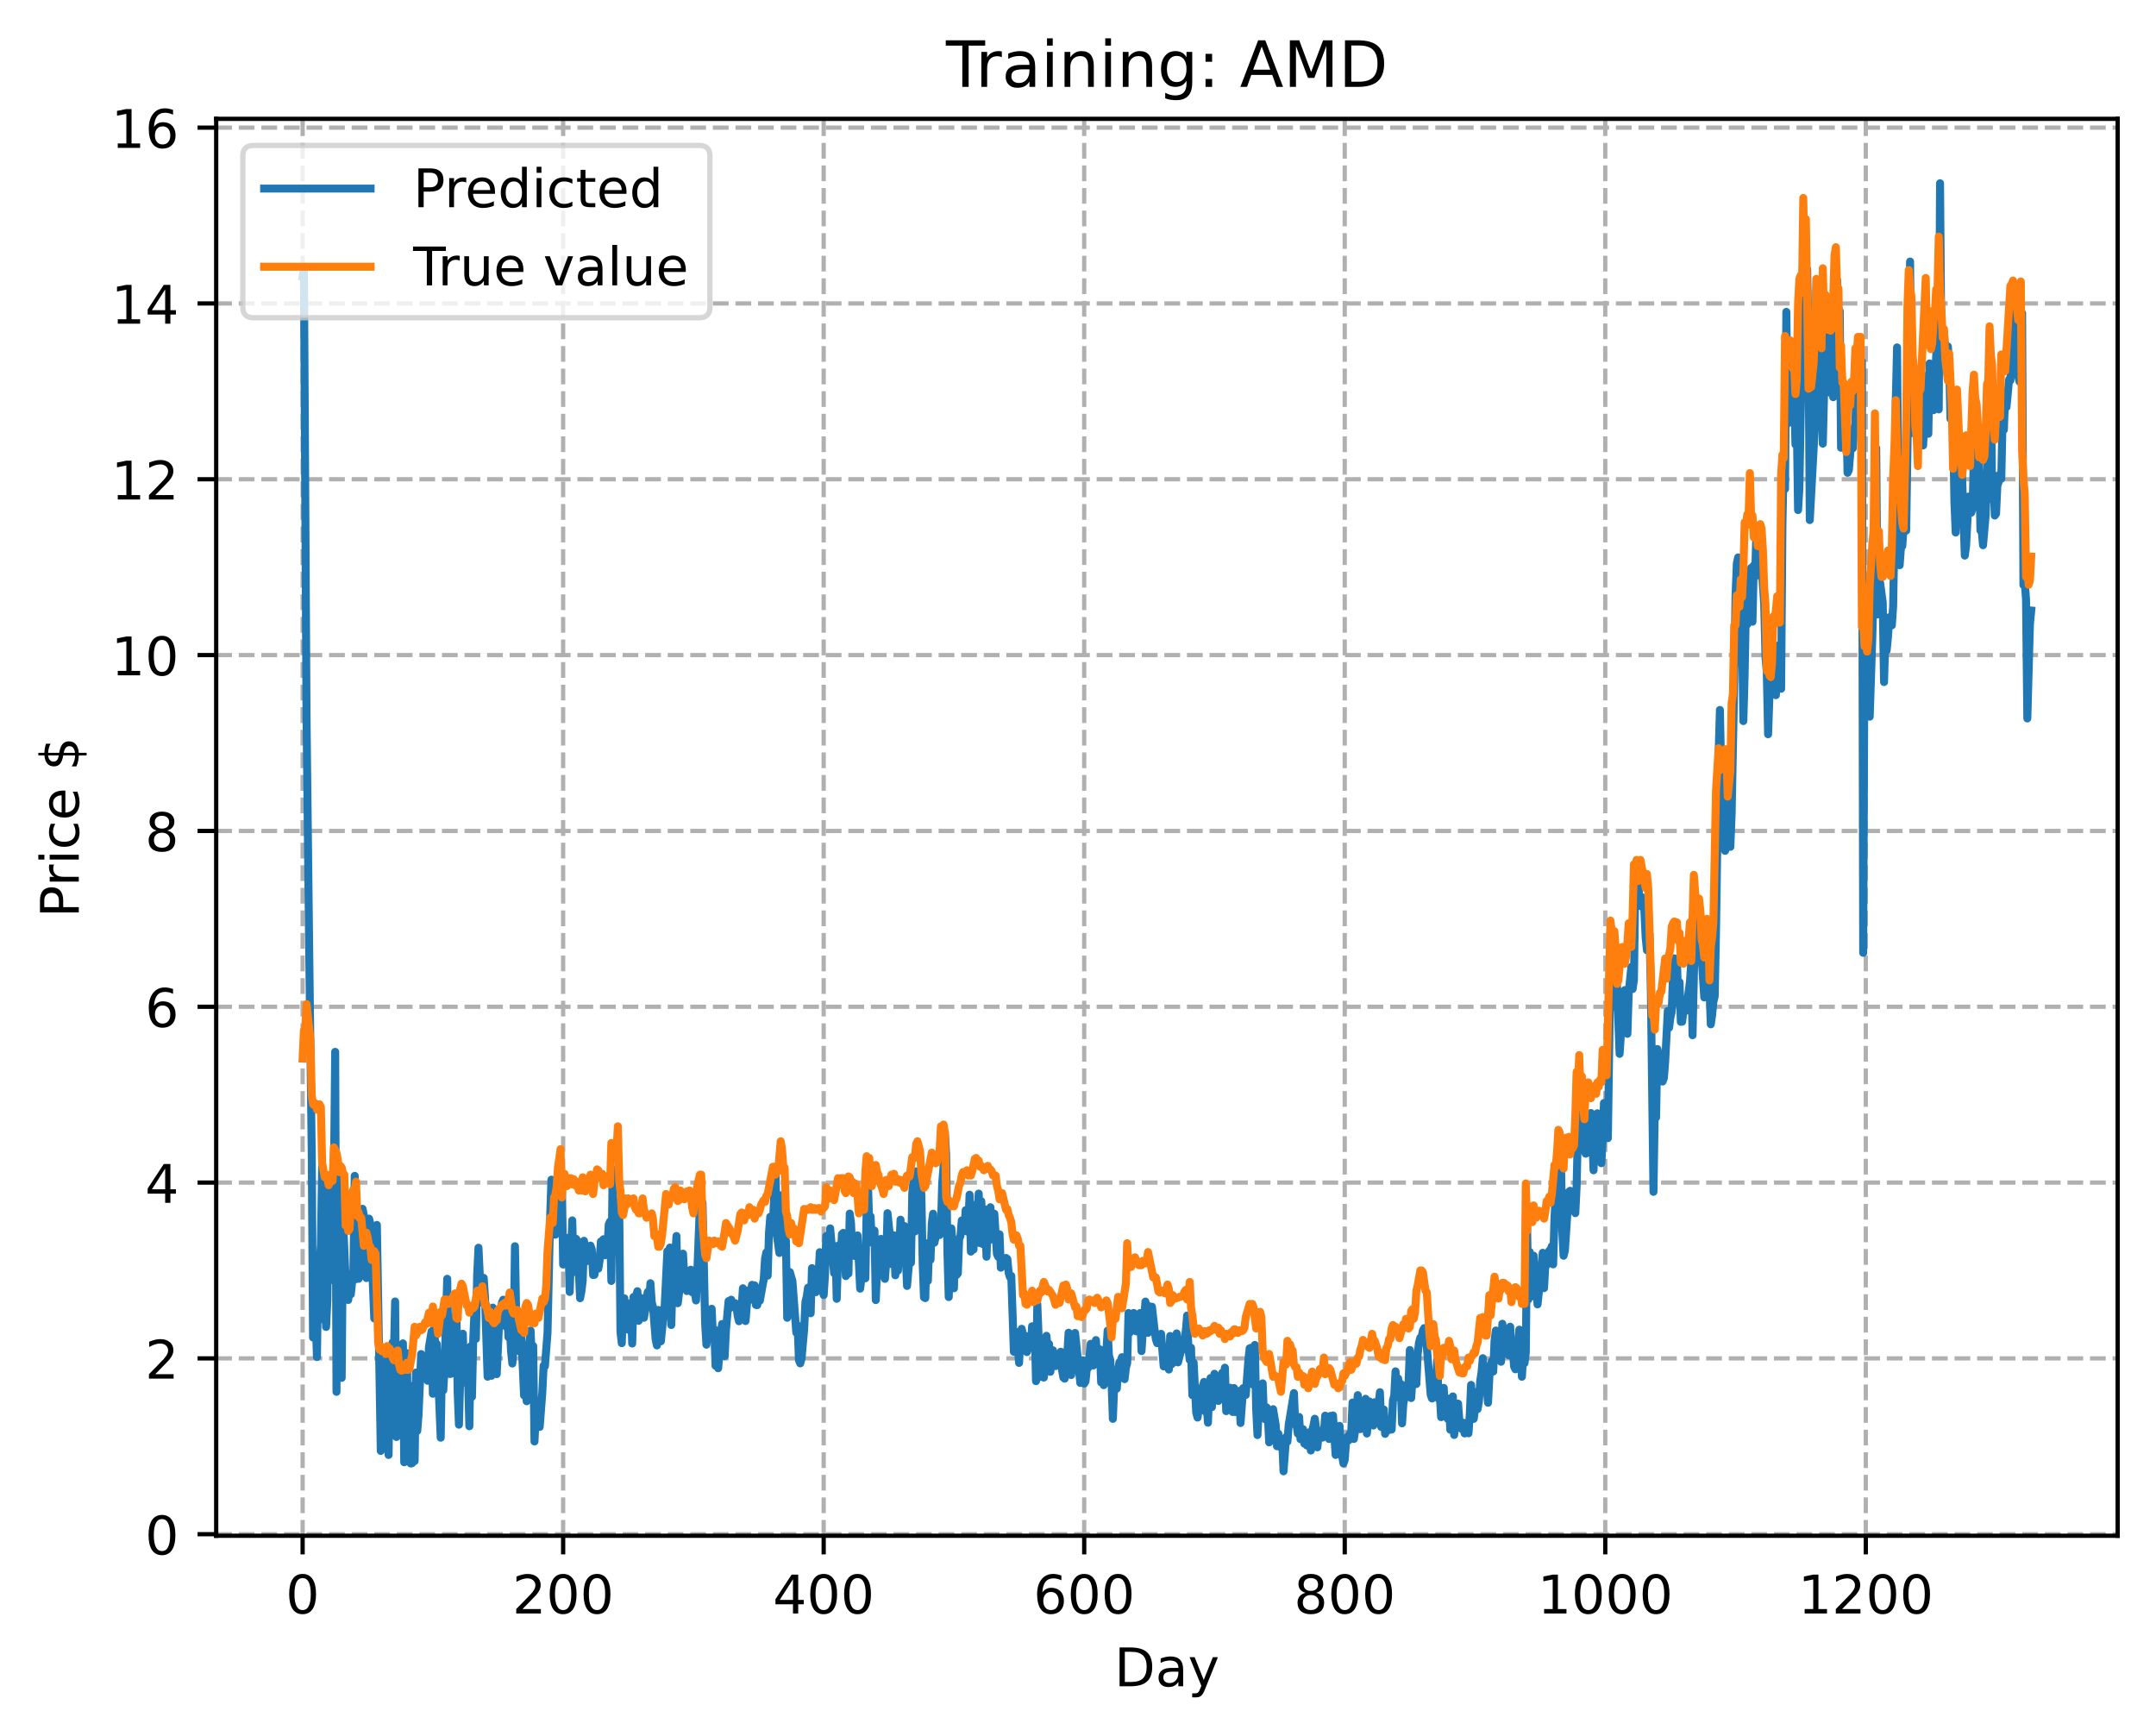 <?xml version="1.0" encoding="utf-8" standalone="no"?>
<!DOCTYPE svg PUBLIC "-//W3C//DTD SVG 1.1//EN"
  "http://www.w3.org/Graphics/SVG/1.1/DTD/svg11.dtd">
<!-- Created with matplotlib (https://matplotlib.org/) -->
<svg height="325.986pt" version="1.1" viewBox="0 0 404.923 325.986" width="404.923pt" xmlns="http://www.w3.org/2000/svg" xmlns:xlink="http://www.w3.org/1999/xlink">
 <defs>
  <style type="text/css">
*{stroke-linecap:butt;stroke-linejoin:round;}
  </style>
 </defs>
 <g id="figure_1">
  <g id="patch_1">
   <path d="M 0 325.986 
L 404.923 325.986 
L 404.923 0 
L 0 0 
z
" style="fill:#ffffff;"/>
  </g>
  <g id="axes_1">
   <g id="patch_2">
    <path d="M 40.603 288.43 
L 397.723 288.43 
L 397.723 22.318 
L 40.603 22.318 
z
" style="fill:#ffffff;"/>
   </g>
   <g id="matplotlib.axis_1">
    <g id="xtick_1">
     <g id="line2d_1">
      <path clip-path="url(#p8901c9fce5)" d="M 56.836 288.43 
L 56.836 22.318 
" style="fill:none;stroke:#b0b0b0;stroke-dasharray:2.96,1.28;stroke-dashoffset:0;stroke-width:0.8;"/>
     </g>
     <g id="line2d_2">
      <defs>
       <path d="M 0 0 
L 0 3.5 
" id="m73c76d6bc0" style="stroke:#000000;stroke-width:0.8;"/>
      </defs>
      <g>
       <use style="stroke:#000000;stroke-width:0.8;" x="56.836" xlink:href="#m73c76d6bc0" y="288.43"/>
      </g>
     </g>
     <g id="text_1">
      <!-- 0 -->
      <defs>
       <path d="M 31.781 66.406 
Q 24.172 66.406 20.328 58.906 
Q 16.5 51.422 16.5 36.375 
Q 16.5 21.391 20.328 13.891 
Q 24.172 6.391 31.781 6.391 
Q 39.453 6.391 43.281 13.891 
Q 47.125 21.391 47.125 36.375 
Q 47.125 51.422 43.281 58.906 
Q 39.453 66.406 31.781 66.406 
z
M 31.781 74.219 
Q 44.047 74.219 50.516 64.516 
Q 56.984 54.828 56.984 36.375 
Q 56.984 17.969 50.516 8.266 
Q 44.047 -1.422 31.781 -1.422 
Q 19.531 -1.422 13.062 8.266 
Q 6.594 17.969 6.594 36.375 
Q 6.594 54.828 13.062 64.516 
Q 19.531 74.219 31.781 74.219 
z
" id="DejaVuSans-48"/>
      </defs>
      <g transform="translate(53.655 303.029)scale(0.1 -0.1)">
       <use xlink:href="#DejaVuSans-48"/>
      </g>
     </g>
    </g>
    <g id="xtick_2">
     <g id="line2d_3">
      <path clip-path="url(#p8901c9fce5)" d="M 105.766 288.43 
L 105.766 22.318 
" style="fill:none;stroke:#b0b0b0;stroke-dasharray:2.96,1.28;stroke-dashoffset:0;stroke-width:0.8;"/>
     </g>
     <g id="line2d_4">
      <g>
       <use style="stroke:#000000;stroke-width:0.8;" x="105.766" xlink:href="#m73c76d6bc0" y="288.43"/>
      </g>
     </g>
     <g id="text_2">
      <!-- 200 -->
      <defs>
       <path d="M 19.188 8.297 
L 53.609 8.297 
L 53.609 0 
L 7.328 0 
L 7.328 8.297 
Q 12.938 14.109 22.625 23.891 
Q 32.328 33.688 34.812 36.531 
Q 39.547 41.844 41.422 45.531 
Q 43.312 49.219 43.312 52.781 
Q 43.312 58.594 39.234 62.25 
Q 35.156 65.922 28.609 65.922 
Q 23.969 65.922 18.812 64.312 
Q 13.672 62.703 7.812 59.422 
L 7.812 69.391 
Q 13.766 71.781 18.938 73 
Q 24.125 74.219 28.422 74.219 
Q 39.75 74.219 46.484 68.547 
Q 53.219 62.891 53.219 53.422 
Q 53.219 48.922 51.531 44.891 
Q 49.859 40.875 45.406 35.406 
Q 44.188 33.984 37.641 27.219 
Q 31.109 20.453 19.188 8.297 
z
" id="DejaVuSans-50"/>
      </defs>
      <g transform="translate(96.223 303.029)scale(0.1 -0.1)">
       <use xlink:href="#DejaVuSans-50"/>
       <use x="63.623" xlink:href="#DejaVuSans-48"/>
       <use x="127.246" xlink:href="#DejaVuSans-48"/>
      </g>
     </g>
    </g>
    <g id="xtick_3">
     <g id="line2d_5">
      <path clip-path="url(#p8901c9fce5)" d="M 154.697 288.43 
L 154.697 22.318 
" style="fill:none;stroke:#b0b0b0;stroke-dasharray:2.96,1.28;stroke-dashoffset:0;stroke-width:0.8;"/>
     </g>
     <g id="line2d_6">
      <g>
       <use style="stroke:#000000;stroke-width:0.8;" x="154.697" xlink:href="#m73c76d6bc0" y="288.43"/>
      </g>
     </g>
     <g id="text_3">
      <!-- 400 -->
      <defs>
       <path d="M 37.797 64.312 
L 12.891 25.391 
L 37.797 25.391 
z
M 35.203 72.906 
L 47.609 72.906 
L 47.609 25.391 
L 58.016 25.391 
L 58.016 17.188 
L 47.609 17.188 
L 47.609 0 
L 37.797 0 
L 37.797 17.188 
L 4.891 17.188 
L 4.891 26.703 
z
" id="DejaVuSans-52"/>
      </defs>
      <g transform="translate(145.153 303.029)scale(0.1 -0.1)">
       <use xlink:href="#DejaVuSans-52"/>
       <use x="63.623" xlink:href="#DejaVuSans-48"/>
       <use x="127.246" xlink:href="#DejaVuSans-48"/>
      </g>
     </g>
    </g>
    <g id="xtick_4">
     <g id="line2d_7">
      <path clip-path="url(#p8901c9fce5)" d="M 203.628 288.43 
L 203.628 22.318 
" style="fill:none;stroke:#b0b0b0;stroke-dasharray:2.96,1.28;stroke-dashoffset:0;stroke-width:0.8;"/>
     </g>
     <g id="line2d_8">
      <g>
       <use style="stroke:#000000;stroke-width:0.8;" x="203.628" xlink:href="#m73c76d6bc0" y="288.43"/>
      </g>
     </g>
     <g id="text_4">
      <!-- 600 -->
      <defs>
       <path d="M 33.016 40.375 
Q 26.375 40.375 22.484 35.828 
Q 18.609 31.297 18.609 23.391 
Q 18.609 15.531 22.484 10.953 
Q 26.375 6.391 33.016 6.391 
Q 39.656 6.391 43.531 10.953 
Q 47.406 15.531 47.406 23.391 
Q 47.406 31.297 43.531 35.828 
Q 39.656 40.375 33.016 40.375 
z
M 52.594 71.297 
L 52.594 62.312 
Q 48.875 64.062 45.094 64.984 
Q 41.312 65.922 37.594 65.922 
Q 27.828 65.922 22.672 59.328 
Q 17.531 52.734 16.797 39.406 
Q 19.672 43.656 24.016 45.922 
Q 28.375 48.188 33.594 48.188 
Q 44.578 48.188 50.953 41.516 
Q 57.328 34.859 57.328 23.391 
Q 57.328 12.156 50.688 5.359 
Q 44.047 -1.422 33.016 -1.422 
Q 20.359 -1.422 13.672 8.266 
Q 6.984 17.969 6.984 36.375 
Q 6.984 53.656 15.188 63.938 
Q 23.391 74.219 37.203 74.219 
Q 40.922 74.219 44.703 73.484 
Q 48.484 72.75 52.594 71.297 
z
" id="DejaVuSans-54"/>
      </defs>
      <g transform="translate(194.084 303.029)scale(0.1 -0.1)">
       <use xlink:href="#DejaVuSans-54"/>
       <use x="63.623" xlink:href="#DejaVuSans-48"/>
       <use x="127.246" xlink:href="#DejaVuSans-48"/>
      </g>
     </g>
    </g>
    <g id="xtick_5">
     <g id="line2d_9">
      <path clip-path="url(#p8901c9fce5)" d="M 252.558 288.43 
L 252.558 22.318 
" style="fill:none;stroke:#b0b0b0;stroke-dasharray:2.96,1.28;stroke-dashoffset:0;stroke-width:0.8;"/>
     </g>
     <g id="line2d_10">
      <g>
       <use style="stroke:#000000;stroke-width:0.8;" x="252.558" xlink:href="#m73c76d6bc0" y="288.43"/>
      </g>
     </g>
     <g id="text_5">
      <!-- 800 -->
      <defs>
       <path d="M 31.781 34.625 
Q 24.75 34.625 20.719 30.859 
Q 16.703 27.094 16.703 20.516 
Q 16.703 13.922 20.719 10.156 
Q 24.75 6.391 31.781 6.391 
Q 38.812 6.391 42.859 10.172 
Q 46.922 13.969 46.922 20.516 
Q 46.922 27.094 42.891 30.859 
Q 38.875 34.625 31.781 34.625 
z
M 21.922 38.812 
Q 15.578 40.375 12.031 44.719 
Q 8.5 49.078 8.5 55.328 
Q 8.5 64.062 14.719 69.141 
Q 20.953 74.219 31.781 74.219 
Q 42.672 74.219 48.875 69.141 
Q 55.078 64.062 55.078 55.328 
Q 55.078 49.078 51.531 44.719 
Q 48 40.375 41.703 38.812 
Q 48.828 37.156 52.797 32.312 
Q 56.781 27.484 56.781 20.516 
Q 56.781 9.906 50.312 4.234 
Q 43.844 -1.422 31.781 -1.422 
Q 19.734 -1.422 13.25 4.234 
Q 6.781 9.906 6.781 20.516 
Q 6.781 27.484 10.781 32.312 
Q 14.797 37.156 21.922 38.812 
z
M 18.312 54.391 
Q 18.312 48.734 21.844 45.562 
Q 25.391 42.391 31.781 42.391 
Q 38.141 42.391 41.719 45.562 
Q 45.312 48.734 45.312 54.391 
Q 45.312 60.062 41.719 63.234 
Q 38.141 66.406 31.781 66.406 
Q 25.391 66.406 21.844 63.234 
Q 18.312 60.062 18.312 54.391 
z
" id="DejaVuSans-56"/>
      </defs>
      <g transform="translate(243.015 303.029)scale(0.1 -0.1)">
       <use xlink:href="#DejaVuSans-56"/>
       <use x="63.623" xlink:href="#DejaVuSans-48"/>
       <use x="127.246" xlink:href="#DejaVuSans-48"/>
      </g>
     </g>
    </g>
    <g id="xtick_6">
     <g id="line2d_11">
      <path clip-path="url(#p8901c9fce5)" d="M 301.489 288.43 
L 301.489 22.318 
" style="fill:none;stroke:#b0b0b0;stroke-dasharray:2.96,1.28;stroke-dashoffset:0;stroke-width:0.8;"/>
     </g>
     <g id="line2d_12">
      <g>
       <use style="stroke:#000000;stroke-width:0.8;" x="301.489" xlink:href="#m73c76d6bc0" y="288.43"/>
      </g>
     </g>
     <g id="text_6">
      <!-- 1000 -->
      <defs>
       <path d="M 12.406 8.297 
L 28.516 8.297 
L 28.516 63.922 
L 10.984 60.406 
L 10.984 69.391 
L 28.422 72.906 
L 38.281 72.906 
L 38.281 8.297 
L 54.391 8.297 
L 54.391 0 
L 12.406 0 
z
" id="DejaVuSans-49"/>
      </defs>
      <g transform="translate(288.764 303.029)scale(0.1 -0.1)">
       <use xlink:href="#DejaVuSans-49"/>
       <use x="63.623" xlink:href="#DejaVuSans-48"/>
       <use x="127.246" xlink:href="#DejaVuSans-48"/>
       <use x="190.869" xlink:href="#DejaVuSans-48"/>
      </g>
     </g>
    </g>
    <g id="xtick_7">
     <g id="line2d_13">
      <path clip-path="url(#p8901c9fce5)" d="M 350.419 288.43 
L 350.419 22.318 
" style="fill:none;stroke:#b0b0b0;stroke-dasharray:2.96,1.28;stroke-dashoffset:0;stroke-width:0.8;"/>
     </g>
     <g id="line2d_14">
      <g>
       <use style="stroke:#000000;stroke-width:0.8;" x="350.419" xlink:href="#m73c76d6bc0" y="288.43"/>
      </g>
     </g>
     <g id="text_7">
      <!-- 1200 -->
      <g transform="translate(337.694 303.029)scale(0.1 -0.1)">
       <use xlink:href="#DejaVuSans-49"/>
       <use x="63.623" xlink:href="#DejaVuSans-50"/>
       <use x="127.246" xlink:href="#DejaVuSans-48"/>
       <use x="190.869" xlink:href="#DejaVuSans-48"/>
      </g>
     </g>
    </g>
    <g id="text_8">
     <!-- Day -->
     <defs>
      <path d="M 19.672 64.797 
L 19.672 8.109 
L 31.594 8.109 
Q 46.688 8.109 53.688 14.938 
Q 60.688 21.781 60.688 36.531 
Q 60.688 51.172 53.688 57.984 
Q 46.688 64.797 31.594 64.797 
z
M 9.812 72.906 
L 30.078 72.906 
Q 51.266 72.906 61.172 64.094 
Q 71.094 55.281 71.094 36.531 
Q 71.094 17.672 61.125 8.828 
Q 51.172 0 30.078 0 
L 9.812 0 
z
" id="DejaVuSans-68"/>
      <path d="M 34.281 27.484 
Q 23.391 27.484 19.188 25 
Q 14.984 22.516 14.984 16.5 
Q 14.984 11.719 18.141 8.906 
Q 21.297 6.109 26.703 6.109 
Q 34.188 6.109 38.703 11.406 
Q 43.219 16.703 43.219 25.484 
L 43.219 27.484 
z
M 52.203 31.203 
L 52.203 0 
L 43.219 0 
L 43.219 8.297 
Q 40.141 3.328 35.547 0.953 
Q 30.953 -1.422 24.312 -1.422 
Q 15.922 -1.422 10.953 3.297 
Q 6 8.016 6 15.922 
Q 6 25.141 12.172 29.828 
Q 18.359 34.516 30.609 34.516 
L 43.219 34.516 
L 43.219 35.406 
Q 43.219 41.609 39.141 45 
Q 35.062 48.391 27.688 48.391 
Q 23 48.391 18.547 47.266 
Q 14.109 46.141 10.016 43.891 
L 10.016 52.203 
Q 14.938 54.109 19.578 55.047 
Q 24.219 56 28.609 56 
Q 40.484 56 46.344 49.844 
Q 52.203 43.703 52.203 31.203 
z
" id="DejaVuSans-97"/>
      <path d="M 32.172 -5.078 
Q 28.375 -14.844 24.75 -17.812 
Q 21.141 -20.797 15.094 -20.797 
L 7.906 -20.797 
L 7.906 -13.281 
L 13.188 -13.281 
Q 16.891 -13.281 18.938 -11.516 
Q 21 -9.766 23.484 -3.219 
L 25.094 0.875 
L 2.984 54.688 
L 12.5 54.688 
L 29.594 11.922 
L 46.688 54.688 
L 56.203 54.688 
z
" id="DejaVuSans-121"/>
     </defs>
     <g transform="translate(209.29 316.707)scale(0.1 -0.1)">
      <use xlink:href="#DejaVuSans-68"/>
      <use x="77.002" xlink:href="#DejaVuSans-97"/>
      <use x="138.281" xlink:href="#DejaVuSans-121"/>
     </g>
    </g>
   </g>
   <g id="matplotlib.axis_2">
    <g id="ytick_1">
     <g id="line2d_15">
      <path clip-path="url(#p8901c9fce5)" d="M 40.603 288.147 
L 397.723 288.147 
" style="fill:none;stroke:#b0b0b0;stroke-dasharray:2.96,1.28;stroke-dashoffset:0;stroke-width:0.8;"/>
     </g>
     <g id="line2d_16">
      <defs>
       <path d="M 0 0 
L -3.5 0 
" id="m93e111d967" style="stroke:#000000;stroke-width:0.8;"/>
      </defs>
      <g>
       <use style="stroke:#000000;stroke-width:0.8;" x="40.603" xlink:href="#m93e111d967" y="288.147"/>
      </g>
     </g>
     <g id="text_9">
      <!-- 0 -->
      <g transform="translate(27.241 291.946)scale(0.1 -0.1)">
       <use xlink:href="#DejaVuSans-48"/>
      </g>
     </g>
    </g>
    <g id="ytick_2">
     <g id="line2d_17">
      <path clip-path="url(#p8901c9fce5)" d="M 40.603 255.125 
L 397.723 255.125 
" style="fill:none;stroke:#b0b0b0;stroke-dasharray:2.96,1.28;stroke-dashoffset:0;stroke-width:0.8;"/>
     </g>
     <g id="line2d_18">
      <g>
       <use style="stroke:#000000;stroke-width:0.8;" x="40.603" xlink:href="#m93e111d967" y="255.125"/>
      </g>
     </g>
     <g id="text_10">
      <!-- 2 -->
      <g transform="translate(27.241 258.924)scale(0.1 -0.1)">
       <use xlink:href="#DejaVuSans-50"/>
      </g>
     </g>
    </g>
    <g id="ytick_3">
     <g id="line2d_19">
      <path clip-path="url(#p8901c9fce5)" d="M 40.603 222.103 
L 397.723 222.103 
" style="fill:none;stroke:#b0b0b0;stroke-dasharray:2.96,1.28;stroke-dashoffset:0;stroke-width:0.8;"/>
     </g>
     <g id="line2d_20">
      <g>
       <use style="stroke:#000000;stroke-width:0.8;" x="40.603" xlink:href="#m93e111d967" y="222.103"/>
      </g>
     </g>
     <g id="text_11">
      <!-- 4 -->
      <g transform="translate(27.241 225.902)scale(0.1 -0.1)">
       <use xlink:href="#DejaVuSans-52"/>
      </g>
     </g>
    </g>
    <g id="ytick_4">
     <g id="line2d_21">
      <path clip-path="url(#p8901c9fce5)" d="M 40.603 189.081 
L 397.723 189.081 
" style="fill:none;stroke:#b0b0b0;stroke-dasharray:2.96,1.28;stroke-dashoffset:0;stroke-width:0.8;"/>
     </g>
     <g id="line2d_22">
      <g>
       <use style="stroke:#000000;stroke-width:0.8;" x="40.603" xlink:href="#m93e111d967" y="189.081"/>
      </g>
     </g>
     <g id="text_12">
      <!-- 6 -->
      <g transform="translate(27.241 192.88)scale(0.1 -0.1)">
       <use xlink:href="#DejaVuSans-54"/>
      </g>
     </g>
    </g>
    <g id="ytick_5">
     <g id="line2d_23">
      <path clip-path="url(#p8901c9fce5)" d="M 40.603 156.058 
L 397.723 156.058 
" style="fill:none;stroke:#b0b0b0;stroke-dasharray:2.96,1.28;stroke-dashoffset:0;stroke-width:0.8;"/>
     </g>
     <g id="line2d_24">
      <g>
       <use style="stroke:#000000;stroke-width:0.8;" x="40.603" xlink:href="#m93e111d967" y="156.058"/>
      </g>
     </g>
     <g id="text_13">
      <!-- 8 -->
      <g transform="translate(27.241 159.858)scale(0.1 -0.1)">
       <use xlink:href="#DejaVuSans-56"/>
      </g>
     </g>
    </g>
    <g id="ytick_6">
     <g id="line2d_25">
      <path clip-path="url(#p8901c9fce5)" d="M 40.603 123.036 
L 397.723 123.036 
" style="fill:none;stroke:#b0b0b0;stroke-dasharray:2.96,1.28;stroke-dashoffset:0;stroke-width:0.8;"/>
     </g>
     <g id="line2d_26">
      <g>
       <use style="stroke:#000000;stroke-width:0.8;" x="40.603" xlink:href="#m93e111d967" y="123.036"/>
      </g>
     </g>
     <g id="text_14">
      <!-- 10 -->
      <g transform="translate(20.878 126.835)scale(0.1 -0.1)">
       <use xlink:href="#DejaVuSans-49"/>
       <use x="63.623" xlink:href="#DejaVuSans-48"/>
      </g>
     </g>
    </g>
    <g id="ytick_7">
     <g id="line2d_27">
      <path clip-path="url(#p8901c9fce5)" d="M 40.603 90.014 
L 397.723 90.014 
" style="fill:none;stroke:#b0b0b0;stroke-dasharray:2.96,1.28;stroke-dashoffset:0;stroke-width:0.8;"/>
     </g>
     <g id="line2d_28">
      <g>
       <use style="stroke:#000000;stroke-width:0.8;" x="40.603" xlink:href="#m93e111d967" y="90.014"/>
      </g>
     </g>
     <g id="text_15">
      <!-- 12 -->
      <g transform="translate(20.878 93.813)scale(0.1 -0.1)">
       <use xlink:href="#DejaVuSans-49"/>
       <use x="63.623" xlink:href="#DejaVuSans-50"/>
      </g>
     </g>
    </g>
    <g id="ytick_8">
     <g id="line2d_29">
      <path clip-path="url(#p8901c9fce5)" d="M 40.603 56.992 
L 397.723 56.992 
" style="fill:none;stroke:#b0b0b0;stroke-dasharray:2.96,1.28;stroke-dashoffset:0;stroke-width:0.8;"/>
     </g>
     <g id="line2d_30">
      <g>
       <use style="stroke:#000000;stroke-width:0.8;" x="40.603" xlink:href="#m93e111d967" y="56.992"/>
      </g>
     </g>
     <g id="text_16">
      <!-- 14 -->
      <g transform="translate(20.878 60.791)scale(0.1 -0.1)">
       <use xlink:href="#DejaVuSans-49"/>
       <use x="63.623" xlink:href="#DejaVuSans-52"/>
      </g>
     </g>
    </g>
    <g id="ytick_9">
     <g id="line2d_31">
      <path clip-path="url(#p8901c9fce5)" d="M 40.603 23.969 
L 397.723 23.969 
" style="fill:none;stroke:#b0b0b0;stroke-dasharray:2.96,1.28;stroke-dashoffset:0;stroke-width:0.8;"/>
     </g>
     <g id="line2d_32">
      <g>
       <use style="stroke:#000000;stroke-width:0.8;" x="40.603" xlink:href="#m93e111d967" y="23.969"/>
      </g>
     </g>
     <g id="text_17">
      <!-- 16 -->
      <g transform="translate(20.878 27.769)scale(0.1 -0.1)">
       <use xlink:href="#DejaVuSans-49"/>
       <use x="63.623" xlink:href="#DejaVuSans-54"/>
      </g>
     </g>
    </g>
    <g id="text_18">
     <!-- Price $ -->
     <defs>
      <path d="M 19.672 64.797 
L 19.672 37.406 
L 32.078 37.406 
Q 38.969 37.406 42.719 40.969 
Q 46.484 44.531 46.484 51.125 
Q 46.484 57.672 42.719 61.234 
Q 38.969 64.797 32.078 64.797 
z
M 9.812 72.906 
L 32.078 72.906 
Q 44.344 72.906 50.609 67.359 
Q 56.891 61.812 56.891 51.125 
Q 56.891 40.328 50.609 34.812 
Q 44.344 29.297 32.078 29.297 
L 19.672 29.297 
L 19.672 0 
L 9.812 0 
z
" id="DejaVuSans-80"/>
      <path d="M 41.109 46.297 
Q 39.594 47.172 37.812 47.578 
Q 36.031 48 33.891 48 
Q 26.266 48 22.188 43.047 
Q 18.109 38.094 18.109 28.812 
L 18.109 0 
L 9.078 0 
L 9.078 54.688 
L 18.109 54.688 
L 18.109 46.188 
Q 20.953 51.172 25.484 53.578 
Q 30.031 56 36.531 56 
Q 37.453 56 38.578 55.875 
Q 39.703 55.766 41.062 55.516 
z
" id="DejaVuSans-114"/>
      <path d="M 9.422 54.688 
L 18.406 54.688 
L 18.406 0 
L 9.422 0 
z
M 9.422 75.984 
L 18.406 75.984 
L 18.406 64.594 
L 9.422 64.594 
z
" id="DejaVuSans-105"/>
      <path d="M 48.781 52.594 
L 48.781 44.188 
Q 44.969 46.297 41.141 47.344 
Q 37.312 48.391 33.406 48.391 
Q 24.656 48.391 19.812 42.844 
Q 14.984 37.312 14.984 27.297 
Q 14.984 17.281 19.812 11.734 
Q 24.656 6.203 33.406 6.203 
Q 37.312 6.203 41.141 7.25 
Q 44.969 8.297 48.781 10.406 
L 48.781 2.094 
Q 45.016 0.344 40.984 -0.531 
Q 36.969 -1.422 32.422 -1.422 
Q 20.062 -1.422 12.781 6.344 
Q 5.516 14.109 5.516 27.297 
Q 5.516 40.672 12.859 48.328 
Q 20.219 56 33.016 56 
Q 37.156 56 41.109 55.141 
Q 45.062 54.297 48.781 52.594 
z
" id="DejaVuSans-99"/>
      <path d="M 56.203 29.594 
L 56.203 25.203 
L 14.891 25.203 
Q 15.484 15.922 20.484 11.062 
Q 25.484 6.203 34.422 6.203 
Q 39.594 6.203 44.453 7.469 
Q 49.312 8.734 54.109 11.281 
L 54.109 2.781 
Q 49.266 0.734 44.188 -0.344 
Q 39.109 -1.422 33.891 -1.422 
Q 20.797 -1.422 13.156 6.188 
Q 5.516 13.812 5.516 26.812 
Q 5.516 40.234 12.766 48.109 
Q 20.016 56 32.328 56 
Q 43.359 56 49.781 48.891 
Q 56.203 41.797 56.203 29.594 
z
M 47.219 32.234 
Q 47.125 39.594 43.094 43.984 
Q 39.062 48.391 32.422 48.391 
Q 24.906 48.391 20.391 44.141 
Q 15.875 39.891 15.188 32.172 
z
" id="DejaVuSans-101"/>
      <path id="DejaVuSans-32"/>
      <path d="M 33.797 -14.703 
L 28.906 -14.703 
L 28.859 0 
Q 23.734 0.094 18.609 1.188 
Q 13.484 2.297 8.297 4.5 
L 8.297 13.281 
Q 13.281 10.156 18.375 8.562 
Q 23.484 6.984 28.906 6.938 
L 28.906 29.203 
Q 18.109 30.953 13.203 35.156 
Q 8.297 39.359 8.297 46.688 
Q 8.297 54.641 13.625 59.219 
Q 18.953 63.812 28.906 64.5 
L 28.906 75.984 
L 33.797 75.984 
L 33.797 64.656 
Q 38.328 64.453 42.578 63.688 
Q 46.828 62.938 50.875 61.625 
L 50.875 53.078 
Q 46.828 55.125 42.547 56.25 
Q 38.281 57.375 33.797 57.562 
L 33.797 36.719 
Q 44.875 35.016 50.094 30.609 
Q 55.328 26.219 55.328 18.609 
Q 55.328 10.359 49.781 5.594 
Q 44.234 0.828 33.797 0.094 
z
M 28.906 37.594 
L 28.906 57.625 
Q 23.25 56.984 20.266 54.391 
Q 17.281 51.812 17.281 47.516 
Q 17.281 43.312 20.031 40.969 
Q 22.797 38.625 28.906 37.594 
z
M 33.797 28.219 
L 33.797 7.078 
Q 39.984 7.906 43.141 10.594 
Q 46.297 13.281 46.297 17.672 
Q 46.297 21.969 43.281 24.5 
Q 40.281 27.047 33.797 28.219 
z
" id="DejaVuSans-36"/>
     </defs>
     <g transform="translate(14.798 172.342)rotate(-90)scale(0.1 -0.1)">
      <use xlink:href="#DejaVuSans-80"/>
      <use x="58.553" xlink:href="#DejaVuSans-114"/>
      <use x="99.666" xlink:href="#DejaVuSans-105"/>
      <use x="127.449" xlink:href="#DejaVuSans-99"/>
      <use x="182.43" xlink:href="#DejaVuSans-101"/>
      <use x="243.953" xlink:href="#DejaVuSans-32"/>
      <use x="275.74" xlink:href="#DejaVuSans-36"/>
     </g>
    </g>
   </g>
   <g id="line2d_33">
    <path clip-path="url(#p8901c9fce5)" d="M 56.836 51.96 
L 57.081 50.321 
L 57.57 134.532 
L 58.059 177.52 
L 58.548 216.791 
L 58.793 251.199 
L 59.038 244.038 
L 59.282 247.66 
L 59.527 254.869 
L 59.772 238.455 
L 60.016 237.977 
L 60.261 233.815 
L 60.506 219.047 
L 60.75 247.837 
L 60.995 237.226 
L 61.24 249.221 
L 61.484 244.16 
L 61.729 223.459 
L 62.218 240.406 
L 62.463 227.103 
L 62.708 221.741 
L 62.952 197.55 
L 63.197 261.408 
L 63.441 219.959 
L 63.686 245.706 
L 63.931 220.186 
L 64.175 258.78 
L 64.42 228.923 
L 64.909 240.156 
L 65.154 243.216 
L 65.399 244.154 
L 65.643 242.106 
L 65.888 243.082 
L 66.377 238.459 
L 66.622 220.845 
L 66.867 240.238 
L 67.111 234.475 
L 67.356 240.175 
L 68.09 227.028 
L 68.579 229.426 
L 68.824 240.033 
L 69.069 232.673 
L 69.313 228.875 
L 69.558 229.851 
L 70.292 247.62 
L 70.781 230.058 
L 71.515 272.505 
L 71.76 267.472 
L 72.004 267.15 
L 72.249 265.716 
L 72.738 255.087 
L 72.983 273.26 
L 73.228 255.474 
L 73.472 260.648 
L 73.717 252.148 
L 73.962 255.296 
L 74.206 244.436 
L 74.451 269.887 
L 74.696 255.579 
L 74.94 268.234 
L 75.674 252.303 
L 75.919 274.633 
L 76.163 258.965 
L 76.408 254.137 
L 76.653 270.186 
L 76.897 260.196 
L 77.142 274.867 
L 77.387 274.813 
L 77.631 265.711 
L 77.876 274.404 
L 78.121 257.784 
L 78.365 268.737 
L 78.61 265.673 
L 79.099 254.304 
L 79.344 258.635 
L 79.589 255.076 
L 79.833 256.748 
L 80.078 256.131 
L 80.323 259.334 
L 80.567 252.946 
L 81.056 250.054 
L 81.301 261.766 
L 81.546 249.451 
L 81.79 253.59 
L 82.035 252.41 
L 82.769 270.02 
L 83.014 255.416 
L 83.258 261.119 
L 83.503 256.756 
L 83.992 240.176 
L 84.237 255.432 
L 84.482 258.057 
L 84.726 258.014 
L 84.971 256.823 
L 85.216 256.409 
L 85.46 248.333 
L 85.705 245.693 
L 85.95 261.258 
L 86.194 267.576 
L 86.439 258.504 
L 86.928 250.493 
L 87.173 258.628 
L 87.417 258.446 
L 87.662 259.839 
L 87.907 258.534 
L 88.151 267.87 
L 88.396 252.852 
L 88.641 262.353 
L 88.885 251.391 
L 89.13 245.976 
L 89.375 251.455 
L 89.619 239.364 
L 89.864 234.34 
L 90.353 244.618 
L 90.598 243.961 
L 90.843 240.001 
L 91.087 243.614 
L 91.577 258.567 
L 91.821 247.144 
L 92.066 249.697 
L 92.311 258.389 
L 92.555 245.589 
L 93.044 247.539 
L 93.289 258.081 
L 93.778 247.634 
L 94.268 244.685 
L 94.512 244.109 
L 94.757 245.37 
L 95.002 249.131 
L 95.246 245.956 
L 95.491 251.136 
L 95.736 248.757 
L 95.98 253.711 
L 96.225 256.089 
L 96.47 252.486 
L 96.714 234.056 
L 96.959 247.763 
L 97.204 248.265 
L 97.448 253.779 
L 97.693 248.343 
L 97.938 251.425 
L 98.427 262.085 
L 98.672 253.832 
L 98.916 263.169 
L 99.161 255.888 
L 99.65 249.885 
L 99.895 255.436 
L 100.139 252.791 
L 100.384 270.727 
L 100.629 265.452 
L 100.873 267.53 
L 101.118 264.857 
L 101.363 267.986 
L 101.852 261.526 
L 102.097 256.5 
L 102.341 256.585 
L 102.831 250.316 
L 103.32 228.739 
L 103.565 221.561 
L 103.809 222.311 
L 104.054 231.661 
L 104.299 231.896 
L 104.543 230.219 
L 104.788 230.688 
L 105.032 224.59 
L 105.277 224.847 
L 105.522 222.264 
L 105.766 237.496 
L 106.011 234.708 
L 106.256 235.41 
L 106.5 232.807 
L 106.745 232.448 
L 106.99 242.643 
L 107.479 229.205 
L 107.724 238.928 
L 107.968 232.765 
L 108.213 232.679 
L 108.458 233.139 
L 108.947 243.826 
L 109.192 242.563 
L 109.436 240.555 
L 109.681 233.037 
L 110.17 236.876 
L 110.415 234.53 
L 110.66 235.535 
L 110.904 233.942 
L 111.149 234.671 
L 111.393 239.457 
L 111.638 239.433 
L 112.127 236.16 
L 112.372 238.268 
L 112.617 236.692 
L 112.861 233.155 
L 113.106 235.167 
L 113.351 232.744 
L 113.595 235.763 
L 114.085 234.402 
L 114.329 229.937 
L 114.574 229.419 
L 114.819 240.577 
L 115.063 219.588 
L 115.308 233.021 
L 115.553 228.313 
L 115.797 227.035 
L 116.042 235.291 
L 116.287 225.674 
L 116.531 250.12 
L 116.776 252.265 
L 117.02 245.572 
L 117.265 243.841 
L 117.51 249.067 
L 117.754 248.448 
L 117.999 249.736 
L 118.488 244.718 
L 118.733 252.333 
L 118.978 243.603 
L 119.222 245.607 
L 119.467 243.312 
L 119.712 242.504 
L 119.956 248.07 
L 120.201 243.684 
L 120.446 247.094 
L 120.69 247.093 
L 120.935 247.497 
L 121.18 246.094 
L 121.424 243.731 
L 121.669 242.628 
L 121.914 244.44 
L 122.158 241.004 
L 122.403 244.579 
L 122.648 245.517 
L 123.137 251.568 
L 123.381 252.69 
L 123.626 246.028 
L 124.115 251.922 
L 124.605 247.127 
L 124.849 245.048 
L 125.339 234.996 
L 125.583 234.913 
L 125.828 234.311 
L 126.073 248.855 
L 126.317 240.385 
L 126.562 236.577 
L 126.807 235.828 
L 127.051 232.136 
L 127.296 244.765 
L 127.785 240.761 
L 128.03 240.739 
L 128.275 235.453 
L 128.519 239.874 
L 128.764 240.147 
L 129.008 242.477 
L 129.253 239.725 
L 129.498 239.59 
L 129.742 238.469 
L 129.987 242.692 
L 130.232 240.597 
L 130.721 244.246 
L 130.966 238.827 
L 131.455 226.154 
L 131.7 225.325 
L 131.944 225.948 
L 132.434 248.61 
L 132.678 252.555 
L 133.168 247.077 
L 133.657 245.805 
L 133.902 250.939 
L 134.146 249.712 
L 134.391 256.51 
L 134.636 249.889 
L 134.88 256.971 
L 135.369 250.881 
L 135.614 248.667 
L 135.859 250.491 
L 136.103 254.698 
L 136.348 249.724 
L 136.837 244.355 
L 137.082 245.699 
L 137.327 244.099 
L 137.571 245.2 
L 138.061 244.745 
L 138.305 245.304 
L 138.55 247.154 
L 138.795 248.147 
L 139.284 245.676 
L 139.529 241.953 
L 140.018 248.113 
L 140.507 242.363 
L 140.752 244.185 
L 141.241 241.31 
L 141.486 242.901 
L 141.73 241.405 
L 141.975 245.092 
L 142.22 245.115 
L 142.464 243.984 
L 142.709 244.287 
L 143.198 241.549 
L 143.443 240.27 
L 143.688 236.338 
L 143.932 235.208 
L 144.177 239.586 
L 144.422 231.579 
L 144.666 228.525 
L 144.911 229.47 
L 145.156 229.86 
L 145.645 219.694 
L 145.89 231.914 
L 146.379 235.322 
L 146.624 226.001 
L 146.868 224.449 
L 147.357 234.938 
L 147.602 233.002 
L 147.847 247.495 
L 148.336 238.91 
L 148.825 240.589 
L 149.559 250.291 
L 149.804 248.939 
L 150.049 255.45 
L 150.293 256.058 
L 150.538 255.197 
L 151.027 249.686 
L 151.272 244.486 
L 151.517 243.525 
L 151.761 241.834 
L 152.251 246.652 
L 152.495 238.175 
L 152.74 238.552 
L 153.229 242.683 
L 153.474 239.934 
L 153.718 239.9 
L 153.963 235.174 
L 154.208 242.112 
L 154.452 242.096 
L 154.697 243.23 
L 154.942 239.463 
L 155.186 232.141 
L 155.431 232.52 
L 155.676 236.792 
L 155.92 230.704 
L 156.654 239.119 
L 156.899 234.041 
L 157.144 243.937 
L 157.388 236.33 
L 157.633 233.833 
L 157.878 236.913 
L 158.122 231.793 
L 158.367 231.554 
L 158.612 233.094 
L 158.856 239.671 
L 159.101 235.866 
L 159.345 239.195 
L 159.59 227.926 
L 159.835 229.777 
L 160.079 235.525 
L 160.324 234.418 
L 160.569 235.902 
L 161.058 232.027 
L 161.547 242.026 
L 162.037 238.069 
L 162.281 238.453 
L 162.526 240.084 
L 162.771 227.001 
L 163.015 222.435 
L 163.26 230.155 
L 163.505 228.468 
L 163.749 233.38 
L 163.994 233.108 
L 164.239 231.12 
L 164.483 244.173 
L 164.728 238.325 
L 164.972 238.762 
L 165.217 237.745 
L 165.462 232.682 
L 165.706 239.119 
L 165.951 239.529 
L 166.196 240.191 
L 166.44 237.042 
L 166.685 227.855 
L 167.174 232.516 
L 167.419 237.403 
L 167.908 232.007 
L 168.153 239.518 
L 168.398 234.527 
L 168.642 238.643 
L 168.887 234.879 
L 169.132 229.075 
L 169.376 233.725 
L 169.866 230.261 
L 170.355 241.519 
L 170.844 235.792 
L 171.089 237.173 
L 171.333 224.126 
L 171.578 221.801 
L 171.823 231.289 
L 172.067 219.994 
L 172.312 224.093 
L 172.557 222.485 
L 172.801 222.164 
L 173.046 224.4 
L 173.291 237.316 
L 173.535 243.659 
L 173.78 243.8 
L 174.025 233.521 
L 174.269 240.56 
L 174.514 233.391 
L 174.759 236.612 
L 175.003 229.732 
L 175.248 227.951 
L 175.493 233.388 
L 176.227 229.967 
L 176.471 231.956 
L 176.716 230.542 
L 176.96 222.187 
L 177.205 219.185 
L 177.45 212.637 
L 177.694 216.724 
L 177.939 235.304 
L 178.184 243.61 
L 178.673 230.705 
L 178.918 233.754 
L 179.162 241.953 
L 179.407 232.886 
L 179.652 239.461 
L 179.896 239.17 
L 180.141 232.692 
L 180.386 232.135 
L 180.63 229.22 
L 180.875 229.74 
L 181.12 230.981 
L 181.364 227.287 
L 181.609 231.296 
L 181.854 230.098 
L 182.098 224.374 
L 182.343 235.071 
L 182.588 229.414 
L 182.832 234.687 
L 183.077 227.725 
L 183.321 226.221 
L 183.566 228.649 
L 183.811 224.168 
L 184.055 233.48 
L 184.3 225.601 
L 184.545 233.635 
L 184.789 227.047 
L 185.034 229.939 
L 185.279 236.03 
L 185.523 229.283 
L 185.768 232.957 
L 186.013 226.732 
L 186.257 230.702 
L 186.502 231.107 
L 186.747 227.946 
L 187.236 235.542 
L 187.481 236.057 
L 187.725 231.825 
L 187.97 238.089 
L 188.459 237.264 
L 188.704 237.398 
L 188.948 236.262 
L 189.193 236.458 
L 189.438 239.038 
L 189.682 239.871 
L 189.927 239.625 
L 190.416 253.88 
L 190.661 252.732 
L 190.906 250.174 
L 191.395 255.976 
L 191.64 251.384 
L 191.884 249.563 
L 192.129 250.684 
L 192.374 253.204 
L 192.618 250.899 
L 192.863 253.94 
L 193.108 253.121 
L 193.352 252.836 
L 193.597 253.024 
L 193.842 249.091 
L 194.086 253.133 
L 194.331 249.134 
L 194.575 259.401 
L 194.82 244.931 
L 195.309 257.341 
L 195.554 258.599 
L 195.799 252.651 
L 196.043 258.724 
L 196.288 256.889 
L 196.533 250.88 
L 196.777 253.51 
L 197.022 252.407 
L 197.267 257.641 
L 197.756 253.596 
L 198.001 255.638 
L 198.245 256.569 
L 198.49 254.786 
L 198.735 255.192 
L 198.979 255.942 
L 199.224 253.869 
L 199.469 257.313 
L 199.713 258.726 
L 199.958 258.928 
L 200.203 255.387 
L 200.447 254.427 
L 200.692 250.298 
L 201.181 258.253 
L 201.426 253.846 
L 201.915 250.347 
L 202.894 259.739 
L 203.383 255.499 
L 203.628 259.854 
L 203.872 259.431 
L 204.117 257.101 
L 204.362 256.914 
L 204.851 252.389 
L 205.096 252.707 
L 205.34 256.455 
L 205.585 252.713 
L 205.83 251.685 
L 206.074 255.829 
L 206.319 255.058 
L 206.563 253.428 
L 206.808 259.622 
L 207.053 256.914 
L 207.297 260.154 
L 207.542 255.554 
L 207.787 253.779 
L 208.031 249.905 
L 208.276 254.623 
L 208.521 255.446 
L 208.765 259.543 
L 209.01 266.48 
L 209.255 260.405 
L 209.499 259.614 
L 209.744 260.808 
L 209.989 257.527 
L 210.233 255.847 
L 210.478 255.594 
L 210.723 254.895 
L 210.967 255.178 
L 211.212 259.027 
L 211.457 256.862 
L 211.701 256.027 
L 211.946 246.599 
L 212.191 250.275 
L 212.435 247.481 
L 212.68 248.147 
L 212.924 246.592 
L 213.414 250.051 
L 213.658 248.487 
L 213.903 249.769 
L 214.148 246.592 
L 214.392 253.751 
L 214.637 249.802 
L 214.882 247.954 
L 215.126 244.453 
L 215.371 246.52 
L 215.616 250.328 
L 215.86 245.337 
L 216.105 245.641 
L 216.35 245.419 
L 216.839 249.737 
L 217.084 251.509 
L 217.328 252.267 
L 217.818 251.513 
L 218.062 250.51 
L 218.551 256.627 
L 218.796 255.694 
L 219.041 253.102 
L 219.53 257.219 
L 219.775 250.915 
L 220.019 256.243 
L 220.264 256.004 
L 220.509 253.02 
L 220.753 252.588 
L 220.998 250.425 
L 221.243 255.874 
L 221.732 253.976 
L 221.977 253.484 
L 222.221 251.744 
L 222.466 251.389 
L 222.711 249.961 
L 222.955 247.071 
L 223.2 253.382 
L 223.445 255.403 
L 223.689 253.119 
L 223.934 262.022 
L 224.179 255.933 
L 224.668 265.315 
L 224.912 266.238 
L 225.402 262.53 
L 225.646 263.692 
L 225.891 260.339 
L 226.136 259.54 
L 226.38 265.103 
L 226.625 263.793 
L 226.87 267.205 
L 227.114 260.522 
L 227.359 258.817 
L 227.604 264.283 
L 228.093 258.017 
L 228.338 258.461 
L 228.582 259.701 
L 228.827 263.122 
L 229.316 260.059 
L 229.561 257.822 
L 229.806 259.536 
L 230.05 256.87 
L 230.295 265.035 
L 230.539 261.909 
L 230.784 263.154 
L 231.029 260.641 
L 231.273 261.866 
L 231.518 265.183 
L 231.763 260.691 
L 232.007 265.197 
L 232.497 263.103 
L 232.741 261.233 
L 232.986 267.259 
L 233.475 260.722 
L 233.965 261.996 
L 234.454 255.517 
L 234.699 253.234 
L 234.943 253.133 
L 235.188 255.348 
L 235.433 260.121 
L 235.677 252.596 
L 235.922 264.537 
L 236.167 269.523 
L 236.411 264.448 
L 236.656 264.137 
L 236.9 260.286 
L 237.145 259.806 
L 237.39 266.182 
L 237.634 266.58 
L 237.879 264.315 
L 238.124 266.005 
L 238.368 270.903 
L 238.613 269.733 
L 238.858 264.906 
L 239.102 264.658 
L 239.592 267.645 
L 239.836 271.624 
L 240.081 269.251 
L 240.326 271.372 
L 240.57 271.86 
L 240.815 270.577 
L 241.06 276.334 
L 241.549 269.869 
L 241.794 270.754 
L 242.038 267.561 
L 243.017 261.636 
L 243.261 267.583 
L 243.506 267.55 
L 243.751 269.265 
L 243.995 266.127 
L 244.24 270.29 
L 244.485 269.676 
L 244.729 268.416 
L 244.974 271.139 
L 245.219 270.559 
L 245.463 271.489 
L 245.708 269.624 
L 245.953 268.979 
L 246.197 272.424 
L 246.442 268.632 
L 246.687 267.768 
L 246.931 266.46 
L 247.176 268.255 
L 247.421 271.83 
L 247.665 269.275 
L 247.91 268.749 
L 248.155 269.018 
L 248.399 270.006 
L 248.644 269.103 
L 248.888 265.878 
L 249.133 266.555 
L 249.378 269.055 
L 249.622 270.263 
L 249.867 265.929 
L 250.112 267.633 
L 250.356 265.841 
L 250.846 273.255 
L 251.09 272.484 
L 251.335 269.245 
L 251.58 267.791 
L 251.824 273.3 
L 252.069 273.458 
L 252.314 274.856 
L 252.558 274.179 
L 252.803 270.794 
L 253.048 269.855 
L 253.292 270.515 
L 253.537 269.159 
L 253.782 268.973 
L 254.026 263.417 
L 254.271 270.256 
L 254.515 268.646 
L 255.005 262.029 
L 255.249 266.898 
L 255.494 268.411 
L 255.739 267.617 
L 255.983 263.191 
L 256.228 264.119 
L 256.473 262.712 
L 256.717 269.229 
L 256.962 266.805 
L 257.207 263.219 
L 257.451 266.443 
L 257.696 267.56 
L 257.941 267.729 
L 258.185 263.355 
L 258.43 265.97 
L 258.675 266.267 
L 259.164 261.47 
L 259.409 268.004 
L 259.653 267.12 
L 259.898 264.722 
L 260.143 269.296 
L 260.387 267.969 
L 260.632 267.268 
L 260.876 268.579 
L 261.121 267.092 
L 261.366 268.489 
L 261.61 263.064 
L 261.855 262.117 
L 262.1 257.552 
L 262.344 262.405 
L 262.589 258.895 
L 262.834 261.952 
L 263.078 259.899 
L 263.323 267.322 
L 263.568 263.562 
L 263.812 262.503 
L 264.057 260.182 
L 264.302 261.118 
L 264.546 259.491 
L 264.791 253.55 
L 265.036 262.57 
L 265.28 259 
L 265.525 257.135 
L 265.77 257.862 
L 266.014 259.938 
L 266.259 254.281 
L 266.503 252.169 
L 266.748 251.264 
L 266.993 251.245 
L 267.237 249.878 
L 267.482 249.437 
L 267.727 249.888 
L 268.705 261.977 
L 268.95 262.658 
L 269.195 261.698 
L 269.439 259.045 
L 269.684 260.247 
L 269.929 255.369 
L 270.173 262.694 
L 270.418 262.206 
L 270.663 266.161 
L 271.152 260.661 
L 271.397 265.518 
L 271.641 262.894 
L 271.886 266.476 
L 272.131 262.677 
L 272.375 268.515 
L 272.62 263.131 
L 272.864 262.263 
L 273.109 269.503 
L 273.598 264.454 
L 273.843 263.618 
L 274.088 266.802 
L 274.332 267.388 
L 274.577 268.423 
L 274.822 267.206 
L 275.066 269.212 
L 275.311 269.138 
L 275.556 268.945 
L 275.8 269.191 
L 276.045 265.613 
L 276.29 260.107 
L 276.534 265.311 
L 276.779 266.486 
L 277.024 264.696 
L 277.268 261.433 
L 277.513 264.649 
L 277.758 263.288 
L 278.002 259.356 
L 278.247 257.777 
L 278.491 255.087 
L 278.736 261.316 
L 278.981 258.865 
L 279.225 260.69 
L 279.47 263.458 
L 279.715 258.691 
L 279.959 256.34 
L 280.204 255.611 
L 280.449 257.596 
L 280.693 251.806 
L 280.938 249.891 
L 281.183 252.808 
L 281.427 251.398 
L 281.672 252.234 
L 281.917 255.755 
L 282.161 248.615 
L 282.406 252.194 
L 282.651 253.522 
L 282.895 250.005 
L 283.14 251.419 
L 283.385 254.55 
L 283.629 249.173 
L 283.874 253.762 
L 284.118 253.463 
L 284.363 256.635 
L 284.608 257.169 
L 284.852 256.653 
L 285.342 249.728 
L 285.831 258.568 
L 286.076 254.652 
L 286.32 256.023 
L 286.565 254.017 
L 286.81 230.603 
L 287.054 244.042 
L 287.299 235.114 
L 287.544 237.539 
L 287.788 238.018 
L 288.033 235.836 
L 288.278 243.565 
L 288.522 239.295 
L 288.767 244.981 
L 289.012 242.712 
L 289.256 238.252 
L 289.501 237.926 
L 289.746 235.29 
L 289.99 241.932 
L 290.235 237.505 
L 290.479 237.606 
L 290.724 236.776 
L 290.969 234.898 
L 291.213 234.713 
L 291.458 234.039 
L 291.703 237.461 
L 291.947 228.832 
L 292.192 224.35 
L 292.437 223.017 
L 292.681 225.678 
L 292.926 220.454 
L 293.171 218.357 
L 293.415 231.224 
L 293.66 235.845 
L 293.905 234.865 
L 294.639 223.872 
L 294.883 223.645 
L 295.128 224.391 
L 295.373 226.748 
L 295.617 224.76 
L 295.862 227.843 
L 296.106 222.901 
L 296.351 212.368 
L 296.596 215.138 
L 296.84 206.531 
L 297.085 215.037 
L 297.33 210.617 
L 297.574 216.212 
L 297.819 216.676 
L 298.064 216.525 
L 298.553 209.997 
L 298.798 209.039 
L 299.042 212.792 
L 299.287 219.796 
L 299.532 212.502 
L 299.776 209.253 
L 300.021 209.09 
L 300.266 213.228 
L 300.51 213.138 
L 300.755 218.462 
L 301 213.944 
L 301.244 207.165 
L 301.489 208.114 
L 301.734 209.65 
L 301.978 213.761 
L 302.467 180.86 
L 302.712 175.188 
L 302.957 182.599 
L 303.201 181.141 
L 303.446 189.182 
L 303.691 185.228 
L 304.18 197.93 
L 304.425 194.332 
L 304.669 192.632 
L 304.914 190.1 
L 305.159 185.947 
L 305.648 194.164 
L 305.893 186.482 
L 306.382 181.6 
L 306.627 185.744 
L 306.871 184.047 
L 307.116 167.074 
L 307.361 165.903 
L 307.605 163.611 
L 307.85 168.537 
L 308.094 170.172 
L 308.339 168.483 
L 308.584 169.337 
L 308.828 170.951 
L 309.073 176.082 
L 309.318 178.465 
L 309.807 175.396 
L 310.052 186.212 
L 310.541 223.843 
L 310.786 208.558 
L 311.03 209.879 
L 311.275 197.022 
L 311.764 199.13 
L 312.254 203.126 
L 312.498 202.468 
L 312.743 199.358 
L 313.232 189.855 
L 313.477 193.02 
L 313.722 191.092 
L 313.966 190.052 
L 314.211 183.444 
L 314.455 179.986 
L 314.7 181.367 
L 314.945 180.193 
L 315.189 188.425 
L 315.434 184.456 
L 315.679 191.912 
L 315.923 191.892 
L 316.413 187.838 
L 316.657 189.836 
L 317.391 184.436 
L 317.636 180.747 
L 317.881 194.427 
L 318.37 172.398 
L 318.615 178.114 
L 318.859 177.69 
L 319.104 172.496 
L 320.082 187.329 
L 320.327 184.92 
L 320.572 184.801 
L 320.816 184.331 
L 321.061 185.629 
L 321.306 192.378 
L 321.55 190.727 
L 321.795 188.116 
L 322.04 187.163 
L 322.284 175.168 
L 322.774 141.712 
L 323.018 133.336 
L 323.263 145.124 
L 323.508 151.387 
L 323.752 148.814 
L 323.997 159.799 
L 324.242 152.517 
L 324.486 152.069 
L 324.731 158.237 
L 324.976 159.056 
L 325.22 152.924 
L 325.71 127.896 
L 325.954 111.941 
L 326.199 105.786 
L 326.443 104.687 
L 326.688 121.595 
L 326.933 124.446 
L 327.177 118.603 
L 327.422 135.425 
L 327.667 126.534 
L 327.911 113.487 
L 328.156 117.267 
L 328.401 108.365 
L 328.645 110.723 
L 328.89 106.661 
L 329.135 116.768 
L 329.379 106.19 
L 329.624 108.307 
L 329.869 100.2 
L 330.113 100.325 
L 330.358 107.54 
L 330.603 105.84 
L 330.847 106.182 
L 331.337 113.408 
L 331.581 123.415 
L 331.826 126.292 
L 332.07 137.901 
L 332.315 130.879 
L 332.56 129.4 
L 332.804 129.242 
L 333.049 127.287 
L 333.294 124.001 
L 333.538 130.563 
L 333.783 124.486 
L 334.028 121.225 
L 334.272 122.528 
L 334.517 129.362 
L 334.762 98.601 
L 335.006 86.168 
L 335.251 91.822 
L 335.496 58.569 
L 335.74 79.559 
L 335.985 74.082 
L 336.23 75.795 
L 336.474 75.55 
L 336.719 70.369 
L 336.964 73.236 
L 337.208 83.49 
L 337.453 79.013 
L 337.698 95.8 
L 337.942 91.756 
L 338.431 64.215 
L 338.676 63.8 
L 338.921 43.554 
L 339.165 68.506 
L 339.41 50.596 
L 339.655 64.217 
L 339.899 97.676 
L 341.123 75.036 
L 341.367 67.274 
L 341.612 64.606 
L 342.101 65.624 
L 342.346 83.32 
L 342.835 63.826 
L 343.08 60.298 
L 343.325 59.357 
L 343.569 57.698 
L 343.814 73.797 
L 344.058 66.89 
L 344.303 74.596 
L 344.548 69.835 
L 345.037 52.623 
L 345.282 61.223 
L 345.526 58.417 
L 345.771 84.091 
L 346.016 73.978 
L 346.26 81.427 
L 346.505 76.22 
L 346.75 77.364 
L 346.994 88.802 
L 347.239 88.302 
L 347.728 82.255 
L 347.973 84.203 
L 348.218 80.573 
L 348.462 79.583 
L 348.707 72.365 
L 348.952 73.95 
L 349.196 71.163 
L 349.441 75.979 
L 349.686 67.887 
L 349.93 178.95 
L 350.175 119.576 
L 350.419 128.634 
L 350.664 109.054 
L 351.153 134.6 
L 351.643 119.642 
L 351.887 110.18 
L 352.132 112.315 
L 352.377 84.168 
L 352.621 115.396 
L 352.866 108.842 
L 353.111 109.501 
L 353.6 113.147 
L 353.845 128.1 
L 354.089 119.891 
L 354.334 122.169 
L 354.579 119.665 
L 354.823 115.925 
L 355.068 117.488 
L 355.313 117.451 
L 355.557 113.822 
L 355.802 99.878 
L 356.046 75.448 
L 356.291 65.245 
L 356.536 94.148 
L 356.78 106.148 
L 357.025 102.738 
L 357.27 102.573 
L 357.514 99.112 
L 357.759 98.783 
L 358.004 99.663 
L 358.493 68.294 
L 358.738 49.123 
L 358.982 78.063 
L 359.227 81.327 
L 359.472 74.986 
L 359.716 77.809 
L 359.961 72.188 
L 360.206 75.684 
L 360.45 74.501 
L 360.695 78.956 
L 361.184 83.664 
L 361.918 70.529 
L 362.163 81.469 
L 362.407 68.26 
L 362.652 70.935 
L 362.897 72.207 
L 363.141 77.039 
L 363.875 62.098 
L 364.12 76.887 
L 364.365 34.414 
L 364.609 65.276 
L 364.854 65.387 
L 365.099 62.336 
L 365.588 68.839 
L 365.833 65.067 
L 366.077 68.188 
L 366.322 78.655 
L 366.567 74.525 
L 366.811 78.597 
L 367.056 94.15 
L 367.301 100.013 
L 367.79 83.309 
L 368.034 90.573 
L 368.279 85.749 
L 368.524 90.101 
L 369.013 104.347 
L 369.258 102.502 
L 369.747 93.262 
L 369.992 94.308 
L 370.236 96.275 
L 370.481 95.363 
L 370.97 74.868 
L 371.215 91.925 
L 371.46 90.287 
L 371.704 86.676 
L 371.949 99.63 
L 372.194 99.648 
L 372.438 102.399 
L 372.928 96.791 
L 373.906 71.059 
L 374.151 93.792 
L 374.395 89.214 
L 374.64 96.824 
L 374.885 96.475 
L 375.129 91.185 
L 375.374 90.502 
L 375.619 89.064 
L 375.863 89.919 
L 376.108 78.872 
L 376.353 80.709 
L 376.597 73.852 
L 376.842 76.458 
L 377.331 71.292 
L 377.576 71.46 
L 378.065 61.505 
L 378.31 58.118 
L 379.044 70.617 
L 379.289 71.671 
L 379.778 58.829 
L 380.022 109.871 
L 380.267 109.351 
L 380.512 112.541 
L 380.756 134.937 
L 381.246 117.214 
L 381.49 114.667 
L 381.49 114.667 
" style="fill:none;stroke:#1f77b4;stroke-linecap:square;stroke-width:1.5;"/>
   </g>
   <g id="line2d_34">
    <path clip-path="url(#p8901c9fce5)" d="M 56.836 198.822 
L 57.081 193.539 
L 57.325 193.208 
L 57.57 188.585 
L 58.304 195.355 
L 58.548 205.757 
L 58.793 207.408 
L 59.038 207.573 
L 59.282 207.243 
L 59.527 208.399 
L 59.772 207.738 
L 60.016 207.408 
L 60.261 207.903 
L 60.506 218.47 
L 60.995 221.112 
L 61.24 221.112 
L 61.484 221.277 
L 61.729 222.598 
L 61.974 220.617 
L 62.218 221.938 
L 62.463 221.773 
L 62.708 215.498 
L 63.197 216.489 
L 63.441 217.81 
L 63.686 220.121 
L 63.931 218.966 
L 64.175 219.296 
L 64.42 220.452 
L 64.665 220.617 
L 64.909 230.193 
L 65.154 227.717 
L 65.399 231.184 
L 65.643 230.854 
L 65.888 226.231 
L 66.133 223.919 
L 66.377 223.424 
L 66.622 223.754 
L 66.867 221.938 
L 67.111 228.377 
L 67.356 227.717 
L 67.601 228.872 
L 67.845 228.707 
L 68.335 233.991 
L 68.579 233.33 
L 68.824 231.514 
L 69.069 232.505 
L 69.313 233.991 
L 69.558 234.156 
L 69.802 236.633 
L 70.047 234.981 
L 70.292 234.981 
L 70.536 235.477 
L 71.026 252.153 
L 71.27 253.474 
L 71.515 252.813 
L 71.76 253.804 
L 72.004 253.144 
L 72.249 253.969 
L 72.494 254.299 
L 72.738 252.813 
L 72.983 253.474 
L 73.228 253.309 
L 73.472 253.969 
L 73.717 254.96 
L 73.962 255.455 
L 74.206 254.63 
L 74.451 255.29 
L 74.696 253.639 
L 74.94 256.281 
L 75.185 257.271 
L 75.429 257.437 
L 75.674 256.446 
L 75.919 257.106 
L 76.163 257.271 
L 76.408 255.951 
L 76.653 257.271 
L 76.897 257.106 
L 77.387 254.465 
L 77.876 249.181 
L 78.121 250.832 
L 78.365 250.337 
L 78.61 249.511 
L 78.855 249.181 
L 79.099 249.841 
L 79.344 249.676 
L 79.833 248.355 
L 80.078 248.686 
L 80.567 246.539 
L 80.812 246.539 
L 81.056 248.521 
L 81.301 245.383 
L 81.546 247.2 
L 82.035 248.686 
L 82.28 250.502 
L 82.769 246.374 
L 83.014 247.035 
L 83.503 244.063 
L 83.748 244.063 
L 83.992 244.723 
L 84.237 244.888 
L 84.482 244.063 
L 84.726 244.558 
L 85.216 243.237 
L 85.46 242.907 
L 85.705 247.53 
L 85.95 247.695 
L 86.194 243.072 
L 86.684 241.091 
L 86.928 241.586 
L 87.662 245.218 
L 87.907 245.218 
L 88.151 246.539 
L 88.396 245.218 
L 88.641 245.218 
L 88.885 245.714 
L 89.13 245.383 
L 89.619 242.411 
L 89.864 242.742 
L 90.109 242.742 
L 90.353 243.402 
L 90.598 241.586 
L 91.087 245.218 
L 91.332 245.053 
L 91.821 247.53 
L 92.066 246.374 
L 92.311 247.035 
L 92.555 248.19 
L 92.8 248.521 
L 93.044 248.025 
L 93.289 248.025 
L 93.534 246.044 
L 93.778 245.879 
L 94.268 245.053 
L 94.512 245.218 
L 94.757 244.723 
L 95.002 245.218 
L 95.246 244.393 
L 95.491 244.063 
L 95.736 242.742 
L 96.225 246.209 
L 96.47 246.704 
L 96.714 246.209 
L 96.959 246.044 
L 97.204 246.044 
L 97.448 247.86 
L 97.938 249.841 
L 98.182 249.676 
L 98.427 250.337 
L 98.672 245.383 
L 98.916 244.723 
L 99.161 245.053 
L 99.405 246.539 
L 99.65 247.2 
L 99.895 248.521 
L 100.139 247.86 
L 100.384 248.521 
L 100.629 246.704 
L 100.873 247.365 
L 101.118 247.53 
L 101.852 243.897 
L 102.097 244.558 
L 102.341 243.897 
L 102.586 241.586 
L 102.831 234.981 
L 103.32 228.707 
L 103.565 228.542 
L 103.809 229.698 
L 104.054 224.91 
L 104.299 224.414 
L 104.543 222.928 
L 104.788 219.296 
L 105.277 215.829 
L 105.522 224.91 
L 105.766 220.947 
L 106.011 220.452 
L 106.5 222.763 
L 106.99 221.277 
L 107.234 221.277 
L 107.479 222.433 
L 107.724 221.442 
L 108.213 222.763 
L 108.458 221.938 
L 108.702 223.589 
L 108.947 223.093 
L 109.192 223.589 
L 109.436 221.112 
L 109.926 223.754 
L 110.17 222.928 
L 110.415 223.093 
L 110.66 221.277 
L 110.904 220.617 
L 111.149 220.947 
L 111.393 224.249 
L 111.638 222.103 
L 111.883 221.277 
L 112.127 219.626 
L 112.372 219.791 
L 112.617 220.782 
L 112.861 220.782 
L 113.106 220.452 
L 113.351 222.598 
L 113.595 221.112 
L 113.84 220.947 
L 114.085 222.103 
L 114.329 221.277 
L 114.574 222.433 
L 114.819 214.673 
L 115.063 216.819 
L 115.308 215.498 
L 115.553 215.003 
L 115.797 215.829 
L 116.042 211.536 
L 116.287 221.607 
L 116.531 223.754 
L 116.776 227.717 
L 117.02 228.212 
L 117.265 227.056 
L 117.51 225.075 
L 117.754 226.231 
L 117.999 225.075 
L 118.244 225.9 
L 118.488 225.24 
L 118.733 225.405 
L 118.978 225.075 
L 119.222 226.726 
L 119.467 227.221 
L 119.712 226.891 
L 119.956 227.882 
L 120.201 227.882 
L 120.446 227.221 
L 120.69 225.075 
L 120.935 227.221 
L 121.18 227.717 
L 121.424 228.707 
L 121.669 228.212 
L 121.914 228.542 
L 122.403 227.882 
L 122.648 229.037 
L 122.892 232.175 
L 123.137 231.679 
L 123.381 232.34 
L 123.626 234.156 
L 123.871 234.156 
L 124.115 233.495 
L 124.36 231.844 
L 125.094 224.249 
L 125.583 226.231 
L 125.828 224.91 
L 126.073 225.075 
L 126.317 224.579 
L 126.562 223.259 
L 126.807 222.928 
L 127.051 224.91 
L 127.296 225.57 
L 127.541 225.405 
L 127.785 223.589 
L 128.275 224.414 
L 128.519 225.24 
L 129.008 223.754 
L 129.253 223.754 
L 129.498 223.589 
L 129.742 224.414 
L 129.987 226.726 
L 130.232 227.882 
L 130.476 225.57 
L 130.721 224.91 
L 130.966 222.598 
L 131.455 220.617 
L 131.7 220.617 
L 131.944 229.863 
L 132.434 235.642 
L 132.678 236.302 
L 133.168 233 
L 133.412 233.33 
L 133.657 233.165 
L 133.902 233.661 
L 134.146 233 
L 134.391 233.495 
L 134.88 233.165 
L 135.125 233.33 
L 135.369 233.991 
L 135.614 234.156 
L 136.103 231.349 
L 136.348 229.698 
L 137.082 230.854 
L 137.327 231.679 
L 137.571 231.679 
L 138.061 233 
L 138.55 231.184 
L 139.039 228.047 
L 139.284 227.717 
L 139.773 229.203 
L 140.018 228.047 
L 140.263 227.717 
L 140.507 228.212 
L 140.752 226.726 
L 140.996 227.386 
L 141.241 227.221 
L 141.486 227.221 
L 141.73 228.872 
L 141.975 227.882 
L 142.464 227.882 
L 142.709 227.221 
L 142.954 226.231 
L 143.443 225.405 
L 143.688 225.735 
L 143.932 224.579 
L 144.177 224.249 
L 145.156 219.131 
L 145.4 219.131 
L 145.645 220.617 
L 145.89 219.296 
L 146.134 219.956 
L 146.624 214.343 
L 146.868 215.829 
L 147.113 219.131 
L 147.357 219.296 
L 147.602 227.551 
L 147.847 228.377 
L 148.091 230.854 
L 148.336 231.844 
L 148.581 229.698 
L 148.825 230.689 
L 149.07 230.689 
L 149.315 231.514 
L 149.559 233.165 
L 149.804 232.505 
L 150.049 233.495 
L 151.027 227.056 
L 151.272 227.221 
L 151.517 227.056 
L 151.761 227.221 
L 152.006 227.056 
L 152.251 226.726 
L 152.495 227.221 
L 152.74 227.221 
L 152.984 226.891 
L 153.229 227.221 
L 153.718 226.891 
L 153.963 226.891 
L 154.208 227.551 
L 154.452 227.056 
L 154.697 226.891 
L 154.942 226.561 
L 155.186 222.928 
L 155.431 225.24 
L 155.676 224.579 
L 155.92 223.589 
L 156.165 224.414 
L 156.41 224.579 
L 156.654 225.405 
L 157.388 221.277 
L 157.633 221.442 
L 157.878 221.277 
L 158.367 221.277 
L 158.612 223.589 
L 158.856 224.084 
L 159.101 221.938 
L 159.345 220.947 
L 159.59 221.112 
L 159.835 222.103 
L 160.079 221.938 
L 160.324 224.084 
L 160.569 222.268 
L 160.813 222.433 
L 161.058 224.579 
L 161.303 227.882 
L 161.792 225.57 
L 162.037 226.065 
L 162.281 227.221 
L 162.526 220.121 
L 162.771 217.149 
L 163.015 217.975 
L 163.26 217.48 
L 163.505 221.277 
L 163.749 222.763 
L 164.483 218.801 
L 164.728 220.121 
L 164.972 220.617 
L 165.217 221.938 
L 165.706 223.259 
L 165.951 224.249 
L 166.44 221.607 
L 166.685 222.433 
L 166.93 222.763 
L 167.419 220.617 
L 167.664 221.277 
L 167.908 220.452 
L 168.153 221.938 
L 168.398 221.773 
L 168.642 221.442 
L 168.887 222.103 
L 169.132 221.607 
L 169.866 223.093 
L 170.11 221.442 
L 170.355 220.782 
L 170.6 221.112 
L 170.844 220.947 
L 171.333 217.315 
L 171.578 217.315 
L 171.823 217.48 
L 172.067 214.838 
L 172.312 214.343 
L 172.801 216.159 
L 173.046 220.452 
L 173.535 223.093 
L 173.78 222.763 
L 175.003 216.489 
L 175.248 218.14 
L 175.493 217.81 
L 175.737 218.47 
L 175.982 218.305 
L 176.471 215.994 
L 176.716 211.536 
L 176.96 213.352 
L 177.205 211.205 
L 177.45 212.691 
L 177.694 224.91 
L 177.939 225.735 
L 178.184 225.405 
L 178.673 226.561 
L 178.918 226.065 
L 179.162 226.561 
L 179.407 225.57 
L 179.652 225.075 
L 180.141 222.598 
L 180.386 222.103 
L 180.63 220.782 
L 180.875 220.121 
L 181.12 220.452 
L 181.609 219.791 
L 181.854 220.782 
L 182.098 220.287 
L 182.343 220.782 
L 182.588 219.956 
L 183.077 217.645 
L 183.321 217.48 
L 183.566 218.14 
L 183.811 217.975 
L 184.055 219.131 
L 184.3 218.966 
L 184.789 219.791 
L 185.034 219.296 
L 185.279 219.461 
L 185.523 218.966 
L 185.768 219.626 
L 186.013 219.626 
L 186.257 219.956 
L 186.502 220.782 
L 186.991 220.782 
L 187.236 222.763 
L 187.481 223.589 
L 187.725 225.24 
L 187.97 225.075 
L 188.215 224.084 
L 188.948 227.221 
L 189.193 227.056 
L 189.438 228.212 
L 189.682 228.707 
L 189.927 229.533 
L 190.172 231.844 
L 190.416 232.835 
L 190.661 232.175 
L 190.906 232.009 
L 191.15 232.67 
L 191.395 233.991 
L 191.64 233.991 
L 192.129 243.237 
L 192.374 242.907 
L 192.618 244.888 
L 192.863 245.053 
L 193.108 244.558 
L 193.352 243.237 
L 193.597 244.063 
L 193.842 242.411 
L 194.086 244.558 
L 194.331 243.732 
L 194.575 243.897 
L 194.82 244.228 
L 195.309 242.411 
L 195.554 242.742 
L 196.043 240.76 
L 196.777 242.577 
L 197.022 242.246 
L 197.756 243.402 
L 198.245 245.053 
L 198.49 244.063 
L 198.979 244.723 
L 199.713 241.421 
L 199.958 241.421 
L 200.203 241.256 
L 200.447 242.081 
L 200.692 244.063 
L 200.936 243.897 
L 201.181 242.907 
L 201.915 245.549 
L 202.16 245.383 
L 202.404 247.2 
L 202.649 247.035 
L 202.894 246.539 
L 203.138 247.365 
L 203.383 246.869 
L 203.628 246.044 
L 203.872 246.044 
L 204.117 245.714 
L 204.362 244.228 
L 204.606 244.063 
L 204.851 244.393 
L 205.096 244.393 
L 205.34 244.228 
L 205.585 244.723 
L 205.83 244.063 
L 206.074 243.732 
L 206.563 244.723 
L 206.808 245.549 
L 207.297 244.723 
L 207.542 244.723 
L 207.787 244.228 
L 208.031 244.723 
L 208.521 248.686 
L 208.765 251.162 
L 209.01 247.695 
L 209.255 247.365 
L 209.499 247.695 
L 209.989 243.567 
L 210.233 244.723 
L 210.478 245.053 
L 210.723 245.714 
L 211.457 241.091 
L 211.701 233.495 
L 211.946 238.119 
L 212.191 237.953 
L 212.435 237.953 
L 212.68 237.458 
L 213.169 236.137 
L 213.658 237.293 
L 213.903 237.623 
L 214.392 237.623 
L 214.637 236.798 
L 214.882 236.963 
L 215.126 237.293 
L 215.371 236.798 
L 215.616 235.147 
L 216.594 239.935 
L 216.839 239.77 
L 217.084 239.935 
L 217.573 242.577 
L 217.818 242.742 
L 218.307 242.411 
L 218.796 242.907 
L 219.285 241.256 
L 219.53 242.081 
L 219.775 244.723 
L 220.019 244.393 
L 220.264 243.237 
L 220.753 243.897 
L 220.998 243.732 
L 221.243 243.732 
L 221.487 243.567 
L 221.732 243.567 
L 222.221 243.237 
L 222.466 242.577 
L 222.711 242.246 
L 222.955 244.063 
L 223.2 243.567 
L 223.445 240.76 
L 223.689 245.549 
L 223.934 247.035 
L 224.179 249.346 
L 224.423 250.502 
L 224.668 249.676 
L 224.912 250.172 
L 225.157 249.511 
L 225.891 250.832 
L 226.136 250.007 
L 226.38 250.007 
L 226.625 250.502 
L 226.87 250.337 
L 227.114 249.841 
L 227.359 250.007 
L 227.604 249.841 
L 228.093 249.016 
L 228.338 249.676 
L 228.582 249.841 
L 228.827 249.346 
L 229.072 250.502 
L 229.316 249.841 
L 229.561 250.502 
L 229.806 250.502 
L 230.05 251.493 
L 230.295 250.502 
L 230.539 250.667 
L 230.784 250.502 
L 231.029 250.997 
L 231.273 250.172 
L 231.518 250.502 
L 231.763 249.676 
L 232.007 249.676 
L 232.497 250.337 
L 232.741 249.841 
L 232.986 249.841 
L 233.231 250.007 
L 233.475 249.841 
L 233.72 249.346 
L 233.965 247.365 
L 234.699 244.888 
L 234.943 245.053 
L 235.188 244.888 
L 235.433 245.549 
L 235.922 249.511 
L 236.167 248.521 
L 236.411 248.19 
L 236.656 246.374 
L 236.9 247.365 
L 237.145 253.639 
L 237.39 254.96 
L 237.879 255.785 
L 238.124 255.785 
L 238.368 254.299 
L 239.102 258.592 
L 239.347 258.427 
L 239.592 258.427 
L 239.836 258.592 
L 240.081 259.088 
L 240.57 261.399 
L 241.06 255.785 
L 241.304 256.281 
L 241.549 256.281 
L 241.794 251.823 
L 242.038 252.979 
L 242.283 252.483 
L 242.527 253.309 
L 242.772 253.639 
L 243.017 256.281 
L 243.261 256.776 
L 243.506 256.776 
L 243.751 258.592 
L 243.995 257.767 
L 244.24 258.427 
L 244.729 258.427 
L 244.974 260.078 
L 245.219 258.757 
L 245.463 259.253 
L 245.708 260.739 
L 246.442 257.602 
L 246.687 258.262 
L 246.931 259.913 
L 247.176 258.923 
L 247.665 258.097 
L 247.91 257.106 
L 248.155 257.602 
L 248.399 257.767 
L 248.644 254.96 
L 248.888 258.097 
L 249.378 256.941 
L 249.622 256.941 
L 249.867 257.271 
L 250.601 260.078 
L 250.846 259.748 
L 251.09 259.913 
L 251.335 260.739 
L 251.58 260.574 
L 251.824 259.748 
L 252.069 259.418 
L 252.314 257.932 
L 252.558 258.427 
L 253.048 257.437 
L 253.292 256.281 
L 253.537 255.785 
L 253.782 257.271 
L 254.271 255.951 
L 254.515 255.62 
L 254.76 256.116 
L 255.005 254.96 
L 255.249 254.795 
L 255.494 253.474 
L 255.739 252.813 
L 255.983 251.658 
L 256.228 252.648 
L 256.473 252.648 
L 256.717 252.153 
L 256.962 252.979 
L 257.207 253.144 
L 257.696 250.502 
L 257.941 251.823 
L 258.185 251.823 
L 258.675 253.309 
L 258.919 254.795 
L 259.164 253.969 
L 259.409 255.125 
L 259.653 255.29 
L 259.898 255.29 
L 260.143 255.455 
L 260.387 253.144 
L 260.632 252.813 
L 260.876 251.493 
L 261.121 251.493 
L 261.366 249.511 
L 261.61 248.851 
L 261.855 249.676 
L 262.1 249.181 
L 262.344 249.511 
L 262.834 251.327 
L 263.568 248.686 
L 263.812 249.346 
L 264.057 247.695 
L 264.302 249.181 
L 264.546 249.511 
L 264.791 249.181 
L 265.036 246.209 
L 265.28 245.879 
L 265.525 247.695 
L 265.77 246.374 
L 266.014 242.411 
L 266.259 241.421 
L 266.748 238.614 
L 266.993 238.614 
L 267.237 238.944 
L 267.727 242.411 
L 267.971 242.742 
L 268.461 250.667 
L 268.705 252.813 
L 268.95 249.511 
L 269.195 248.686 
L 269.439 250.997 
L 269.684 251.658 
L 269.929 254.63 
L 270.173 255.951 
L 270.418 258.427 
L 270.663 253.639 
L 270.907 254.795 
L 271.152 253.144 
L 271.397 253.969 
L 271.641 252.979 
L 271.886 253.804 
L 272.131 251.823 
L 272.375 252.813 
L 272.62 255.29 
L 272.864 253.969 
L 273.109 253.639 
L 273.354 255.455 
L 274.088 257.767 
L 274.332 257.437 
L 274.577 257.932 
L 274.822 257.932 
L 275.066 256.776 
L 275.311 256.611 
L 275.556 256.611 
L 275.8 254.96 
L 276.045 255.62 
L 276.29 254.795 
L 276.534 254.63 
L 276.779 253.969 
L 277.024 254.134 
L 277.268 252.813 
L 277.513 252.153 
L 278.002 247.53 
L 278.247 249.016 
L 278.491 247.365 
L 278.736 250.172 
L 278.981 250.832 
L 279.225 250.832 
L 279.715 243.237 
L 279.959 247.035 
L 280.693 239.77 
L 280.938 241.916 
L 281.183 242.081 
L 281.427 243.897 
L 281.672 242.081 
L 281.917 242.246 
L 282.161 240.925 
L 282.406 240.925 
L 282.651 241.091 
L 282.895 241.421 
L 283.14 241.421 
L 283.385 242.577 
L 283.629 241.916 
L 283.874 244.558 
L 284.118 242.907 
L 284.363 242.577 
L 284.608 241.751 
L 284.852 241.916 
L 285.097 243.237 
L 285.342 243.567 
L 285.586 242.577 
L 285.831 244.888 
L 286.076 243.567 
L 286.32 244.888 
L 286.565 222.268 
L 286.81 231.184 
L 287.054 227.717 
L 287.299 226.561 
L 287.544 228.542 
L 287.788 229.533 
L 288.033 226.396 
L 288.278 228.707 
L 288.522 228.707 
L 288.767 227.717 
L 289.012 227.386 
L 289.256 227.882 
L 289.501 228.047 
L 289.746 227.882 
L 289.99 228.872 
L 290.235 227.551 
L 290.479 225.57 
L 290.724 225.57 
L 290.969 224.745 
L 291.213 225.9 
L 291.458 224.249 
L 291.947 218.801 
L 292.192 219.131 
L 292.437 216.324 
L 292.681 212.196 
L 292.926 212.691 
L 293.66 219.461 
L 293.905 214.343 
L 294.149 213.682 
L 294.394 214.508 
L 294.639 213.517 
L 294.883 216.819 
L 295.128 215.498 
L 295.373 215.663 
L 295.617 215.168 
L 295.862 209.719 
L 296.106 201.299 
L 296.351 203.941 
L 296.596 198.162 
L 296.84 205.261 
L 297.085 202.124 
L 297.33 207.573 
L 297.574 210.215 
L 297.819 203.61 
L 298.308 203.28 
L 298.553 204.436 
L 298.798 206.252 
L 299.042 204.931 
L 299.287 205.261 
L 299.532 203.941 
L 299.776 205.427 
L 300.021 203.28 
L 300.266 204.106 
L 300.51 202.785 
L 300.755 203.28 
L 301 197.171 
L 301.244 198.822 
L 301.489 198.822 
L 301.734 201.959 
L 302.467 172.9 
L 302.712 175.046 
L 302.957 175.541 
L 303.201 174.881 
L 303.446 178.513 
L 303.691 184.788 
L 303.935 184.127 
L 304.425 179.009 
L 304.669 177.853 
L 305.159 180.99 
L 305.403 179.504 
L 305.648 177.027 
L 305.893 173.395 
L 306.382 177.853 
L 306.627 171.909 
L 306.871 162.333 
L 307.116 162.993 
L 307.361 161.507 
L 307.605 165.47 
L 307.85 164.809 
L 308.094 161.507 
L 309.073 166.791 
L 309.318 164.149 
L 309.562 166.956 
L 310.296 190.732 
L 310.541 190.071 
L 310.786 193.373 
L 311.03 188.42 
L 311.275 188.75 
L 311.52 188.255 
L 311.764 186.439 
L 312.009 186.274 
L 312.743 179.999 
L 312.988 183.797 
L 313.232 180.165 
L 313.477 179.339 
L 313.722 178.018 
L 313.966 174.055 
L 314.211 173.395 
L 314.455 173.065 
L 314.7 176.202 
L 314.945 173.23 
L 315.189 176.697 
L 315.434 175.211 
L 315.679 180.825 
L 315.923 178.844 
L 316.168 180.99 
L 316.413 176.697 
L 316.657 178.018 
L 317.147 176.367 
L 317.391 173.23 
L 317.636 180.495 
L 318.125 164.314 
L 318.615 170.753 
L 318.859 169.267 
L 319.104 168.772 
L 319.349 171.083 
L 319.593 176.532 
L 319.838 177.523 
L 320.082 179.834 
L 320.327 173.23 
L 320.572 172.569 
L 320.816 173.56 
L 321.061 184.127 
L 321.306 177.853 
L 321.55 176.037 
L 321.795 173.065 
L 322.284 148.463 
L 322.774 140.538 
L 323.018 144.666 
L 323.263 142.849 
L 323.508 143.345 
L 323.752 142.354 
L 323.997 140.703 
L 324.242 141.033 
L 324.486 149.619 
L 324.976 144.831 
L 325.22 132.117 
L 325.465 130.301 
L 325.71 117.422 
L 325.954 117.422 
L 326.199 111.809 
L 326.443 114.12 
L 326.688 113.955 
L 326.933 108.837 
L 327.177 112.139 
L 327.422 107.351 
L 327.667 98.104 
L 327.911 98.765 
L 328.156 96.618 
L 328.401 96.949 
L 328.645 88.858 
L 328.89 97.444 
L 329.135 96.783 
L 329.379 100.911 
L 329.624 99.425 
L 329.869 99.425 
L 330.113 102.562 
L 330.358 101.241 
L 330.603 98.435 
L 330.847 99.26 
L 331.092 103.223 
L 331.337 110.488 
L 331.581 113.46 
L 331.826 126.008 
L 332.07 125.017 
L 332.315 126.834 
L 332.56 127.164 
L 332.804 124.522 
L 333.049 115.771 
L 333.294 117.257 
L 333.783 111.974 
L 334.028 112.964 
L 334.272 116.927 
L 334.517 89.023 
L 334.762 85.391 
L 335.006 86.051 
L 335.251 63.101 
L 335.496 68.715 
L 335.74 64.257 
L 335.985 66.568 
L 336.23 63.926 
L 336.474 65.412 
L 336.719 69.21 
L 336.964 68.549 
L 337.208 73.998 
L 337.453 71.356 
L 337.698 56.992 
L 337.942 52.369 
L 338.187 51.708 
L 338.431 55.01 
L 338.676 37.178 
L 338.921 49.397 
L 339.165 41.141 
L 339.655 73.007 
L 340.144 72.677 
L 340.633 68.054 
L 341.123 52.369 
L 341.612 57.322 
L 341.857 62.771 
L 342.101 65.412 
L 342.346 50.387 
L 342.591 59.964 
L 342.835 55.341 
L 343.08 60.459 
L 343.325 61.945 
L 343.569 61.945 
L 343.814 62.11 
L 344.058 61.78 
L 344.303 56.166 
L 344.548 47.911 
L 344.792 46.425 
L 345.037 54.35 
L 345.282 54.185 
L 345.526 69.045 
L 345.771 64.917 
L 346.016 71.852 
L 346.26 71.852 
L 346.75 84.895 
L 346.994 76.97 
L 347.239 74.328 
L 347.484 76.145 
L 347.728 71.687 
L 347.973 73.503 
L 348.218 71.356 
L 348.462 65.412 
L 348.707 66.733 
L 348.952 63.266 
L 349.196 68.549 
L 349.441 63.266 
L 349.686 117.753 
L 349.93 116.597 
L 350.175 121.385 
L 350.419 119.899 
L 350.664 122.376 
L 350.909 120.064 
L 351.153 109.992 
L 351.643 102.232 
L 351.887 99.59 
L 352.132 77.631 
L 352.377 103.223 
L 352.621 102.067 
L 352.866 99.755 
L 353.111 105.865 
L 353.355 108.341 
L 353.6 108.341 
L 353.845 106.855 
L 354.089 106.525 
L 354.579 103.388 
L 354.823 107.681 
L 355.068 108.176 
L 355.313 102.562 
L 355.557 89.519 
L 355.802 83.74 
L 356.046 75.154 
L 356.291 85.391 
L 357.27 98.269 
L 357.514 99.26 
L 358.004 79.447 
L 358.248 57.322 
L 358.493 50.717 
L 358.738 54.185 
L 358.982 55.671 
L 359.227 66.898 
L 359.472 69.705 
L 359.716 80.107 
L 359.961 82.089 
L 360.206 87.537 
L 360.45 70.366 
L 360.695 73.173 
L 361.674 52.203 
L 361.918 64.752 
L 362.163 58.313 
L 362.407 60.294 
L 362.652 65.577 
L 362.897 64.422 
L 363.141 60.294 
L 363.386 58.973 
L 363.631 54.35 
L 363.875 55.175 
L 364.12 44.443 
L 364.365 55.01 
L 364.609 57.817 
L 364.854 63.431 
L 365.099 61.78 
L 365.343 67.394 
L 365.833 71.521 
L 366.077 66.403 
L 366.567 76.31 
L 366.811 88.033 
L 367.056 86.216 
L 367.301 77.465 
L 367.545 73.173 
L 368.034 84.4 
L 368.279 83.905 
L 368.524 89.188 
L 368.768 87.207 
L 369.013 82.089 
L 369.258 81.758 
L 369.502 82.914 
L 369.747 86.216 
L 369.992 87.537 
L 370.481 73.503 
L 370.726 70.366 
L 370.97 74.824 
L 371.215 75.814 
L 371.46 79.612 
L 371.704 85.886 
L 371.949 80.933 
L 372.194 85.061 
L 372.438 86.381 
L 372.683 85.721 
L 372.928 81.428 
L 373.172 72.182 
L 373.417 71.521 
L 373.662 61.285 
L 373.906 66.733 
L 374.151 68.549 
L 374.395 79.942 
L 374.64 82.584 
L 374.885 77.796 
L 375.129 77.796 
L 375.374 77.631 
L 375.619 78.291 
L 375.863 66.568 
L 376.108 68.384 
L 376.353 67.889 
L 376.597 69.705 
L 377.576 53.689 
L 377.821 53.359 
L 378.065 52.699 
L 378.799 57.817 
L 379.044 60.129 
L 379.289 55.341 
L 379.533 52.864 
L 379.778 84.565 
L 380.022 89.849 
L 380.267 92.656 
L 380.512 108.341 
L 380.756 106.855 
L 381.001 109.827 
L 381.246 109.002 
L 381.49 104.544 
L 381.49 104.544 
" style="fill:none;stroke:#ff7f0e;stroke-linecap:square;stroke-width:1.5;"/>
   </g>
   <g id="patch_3">
    <path d="M 40.603 288.43 
L 40.603 22.318 
" style="fill:none;stroke:#000000;stroke-linecap:square;stroke-linejoin:miter;stroke-width:0.8;"/>
   </g>
   <g id="patch_4">
    <path d="M 397.723 288.43 
L 397.723 22.318 
" style="fill:none;stroke:#000000;stroke-linecap:square;stroke-linejoin:miter;stroke-width:0.8;"/>
   </g>
   <g id="patch_5">
    <path d="M 40.603 288.43 
L 397.723 288.43 
" style="fill:none;stroke:#000000;stroke-linecap:square;stroke-linejoin:miter;stroke-width:0.8;"/>
   </g>
   <g id="patch_6">
    <path d="M 40.603 22.318 
L 397.723 22.318 
" style="fill:none;stroke:#000000;stroke-linecap:square;stroke-linejoin:miter;stroke-width:0.8;"/>
   </g>
   <g id="text_19">
    <!-- Training: AMD -->
    <defs>
     <path d="M -0.297 72.906 
L 61.375 72.906 
L 61.375 64.594 
L 35.5 64.594 
L 35.5 0 
L 25.594 0 
L 25.594 64.594 
L -0.297 64.594 
z
" id="DejaVuSans-84"/>
     <path d="M 54.891 33.016 
L 54.891 0 
L 45.906 0 
L 45.906 32.719 
Q 45.906 40.484 42.875 44.328 
Q 39.844 48.188 33.797 48.188 
Q 26.516 48.188 22.312 43.547 
Q 18.109 38.922 18.109 30.906 
L 18.109 0 
L 9.078 0 
L 9.078 54.688 
L 18.109 54.688 
L 18.109 46.188 
Q 21.344 51.125 25.703 53.562 
Q 30.078 56 35.797 56 
Q 45.219 56 50.047 50.172 
Q 54.891 44.344 54.891 33.016 
z
" id="DejaVuSans-110"/>
     <path d="M 45.406 27.984 
Q 45.406 37.75 41.375 43.109 
Q 37.359 48.484 30.078 48.484 
Q 22.859 48.484 18.828 43.109 
Q 14.797 37.75 14.797 27.984 
Q 14.797 18.266 18.828 12.891 
Q 22.859 7.516 30.078 7.516 
Q 37.359 7.516 41.375 12.891 
Q 45.406 18.266 45.406 27.984 
z
M 54.391 6.781 
Q 54.391 -7.172 48.188 -13.984 
Q 42 -20.797 29.203 -20.797 
Q 24.469 -20.797 20.266 -20.094 
Q 16.062 -19.391 12.109 -17.922 
L 12.109 -9.188 
Q 16.062 -11.328 19.922 -12.344 
Q 23.781 -13.375 27.781 -13.375 
Q 36.625 -13.375 41.016 -8.766 
Q 45.406 -4.156 45.406 5.172 
L 45.406 9.625 
Q 42.625 4.781 38.281 2.391 
Q 33.938 0 27.875 0 
Q 17.828 0 11.672 7.656 
Q 5.516 15.328 5.516 27.984 
Q 5.516 40.672 11.672 48.328 
Q 17.828 56 27.875 56 
Q 33.938 56 38.281 53.609 
Q 42.625 51.219 45.406 46.391 
L 45.406 54.688 
L 54.391 54.688 
z
" id="DejaVuSans-103"/>
     <path d="M 11.719 12.406 
L 22.016 12.406 
L 22.016 0 
L 11.719 0 
z
M 11.719 51.703 
L 22.016 51.703 
L 22.016 39.312 
L 11.719 39.312 
z
" id="DejaVuSans-58"/>
     <path d="M 34.188 63.188 
L 20.797 26.906 
L 47.609 26.906 
z
M 28.609 72.906 
L 39.797 72.906 
L 67.578 0 
L 57.328 0 
L 50.688 18.703 
L 17.828 18.703 
L 11.188 0 
L 0.781 0 
z
" id="DejaVuSans-65"/>
     <path d="M 9.812 72.906 
L 24.516 72.906 
L 43.109 23.297 
L 61.812 72.906 
L 76.516 72.906 
L 76.516 0 
L 66.891 0 
L 66.891 64.016 
L 48.094 14.016 
L 38.188 14.016 
L 19.391 64.016 
L 19.391 0 
L 9.812 0 
z
" id="DejaVuSans-77"/>
    </defs>
    <g transform="translate(177.663 16.318)scale(0.12 -0.12)">
     <use xlink:href="#DejaVuSans-84"/>
     <use x="46.334" xlink:href="#DejaVuSans-114"/>
     <use x="87.447" xlink:href="#DejaVuSans-97"/>
     <use x="148.727" xlink:href="#DejaVuSans-105"/>
     <use x="176.51" xlink:href="#DejaVuSans-110"/>
     <use x="239.889" xlink:href="#DejaVuSans-105"/>
     <use x="267.672" xlink:href="#DejaVuSans-110"/>
     <use x="331.051" xlink:href="#DejaVuSans-103"/>
     <use x="394.527" xlink:href="#DejaVuSans-58"/>
     <use x="428.219" xlink:href="#DejaVuSans-32"/>
     <use x="460.006" xlink:href="#DejaVuSans-65"/>
     <use x="528.414" xlink:href="#DejaVuSans-77"/>
     <use x="614.693" xlink:href="#DejaVuSans-68"/>
    </g>
   </g>
   <g id="legend_1">
    <g id="patch_7">
     <path d="M 47.603 59.674 
L 131.331 59.674 
Q 133.331 59.674 133.331 57.674 
L 133.331 29.318 
Q 133.331 27.318 131.331 27.318 
L 47.603 27.318 
Q 45.603 27.318 45.603 29.318 
L 45.603 57.674 
Q 45.603 59.674 47.603 59.674 
z
" style="fill:#ffffff;opacity:0.8;stroke:#cccccc;stroke-linejoin:miter;"/>
    </g>
    <g id="line2d_35">
     <path d="M 49.603 35.417 
L 69.603 35.417 
" style="fill:none;stroke:#1f77b4;stroke-linecap:square;stroke-width:1.5;"/>
    </g>
    <g id="line2d_36"/>
    <g id="text_20">
     <!-- Predicted -->
     <defs>
      <path d="M 45.406 46.391 
L 45.406 75.984 
L 54.391 75.984 
L 54.391 0 
L 45.406 0 
L 45.406 8.203 
Q 42.578 3.328 38.25 0.953 
Q 33.938 -1.422 27.875 -1.422 
Q 17.969 -1.422 11.734 6.484 
Q 5.516 14.406 5.516 27.297 
Q 5.516 40.188 11.734 48.094 
Q 17.969 56 27.875 56 
Q 33.938 56 38.25 53.625 
Q 42.578 51.266 45.406 46.391 
z
M 14.797 27.297 
Q 14.797 17.391 18.875 11.75 
Q 22.953 6.109 30.078 6.109 
Q 37.203 6.109 41.297 11.75 
Q 45.406 17.391 45.406 27.297 
Q 45.406 37.203 41.297 42.844 
Q 37.203 48.484 30.078 48.484 
Q 22.953 48.484 18.875 42.844 
Q 14.797 37.203 14.797 27.297 
z
" id="DejaVuSans-100"/>
      <path d="M 18.312 70.219 
L 18.312 54.688 
L 36.812 54.688 
L 36.812 47.703 
L 18.312 47.703 
L 18.312 18.016 
Q 18.312 11.328 20.141 9.422 
Q 21.969 7.516 27.594 7.516 
L 36.812 7.516 
L 36.812 0 
L 27.594 0 
Q 17.188 0 13.234 3.875 
Q 9.281 7.766 9.281 18.016 
L 9.281 47.703 
L 2.688 47.703 
L 2.688 54.688 
L 9.281 54.688 
L 9.281 70.219 
z
" id="DejaVuSans-116"/>
     </defs>
     <g transform="translate(77.603 38.917)scale(0.1 -0.1)">
      <use xlink:href="#DejaVuSans-80"/>
      <use x="58.553" xlink:href="#DejaVuSans-114"/>
      <use x="97.416" xlink:href="#DejaVuSans-101"/>
      <use x="158.939" xlink:href="#DejaVuSans-100"/>
      <use x="222.416" xlink:href="#DejaVuSans-105"/>
      <use x="250.199" xlink:href="#DejaVuSans-99"/>
      <use x="305.18" xlink:href="#DejaVuSans-116"/>
      <use x="344.389" xlink:href="#DejaVuSans-101"/>
      <use x="405.912" xlink:href="#DejaVuSans-100"/>
     </g>
    </g>
    <g id="line2d_37">
     <path d="M 49.603 50.095 
L 69.603 50.095 
" style="fill:none;stroke:#ff7f0e;stroke-linecap:square;stroke-width:1.5;"/>
    </g>
    <g id="line2d_38"/>
    <g id="text_21">
     <!-- True value -->
     <defs>
      <path d="M 8.5 21.578 
L 8.5 54.688 
L 17.484 54.688 
L 17.484 21.922 
Q 17.484 14.156 20.5 10.266 
Q 23.531 6.391 29.594 6.391 
Q 36.859 6.391 41.078 11.031 
Q 45.312 15.672 45.312 23.688 
L 45.312 54.688 
L 54.297 54.688 
L 54.297 0 
L 45.312 0 
L 45.312 8.406 
Q 42.047 3.422 37.719 1 
Q 33.406 -1.422 27.688 -1.422 
Q 18.266 -1.422 13.375 4.438 
Q 8.5 10.297 8.5 21.578 
z
M 31.109 56 
z
" id="DejaVuSans-117"/>
      <path d="M 2.984 54.688 
L 12.5 54.688 
L 29.594 8.797 
L 46.688 54.688 
L 56.203 54.688 
L 35.688 0 
L 23.484 0 
z
" id="DejaVuSans-118"/>
      <path d="M 9.422 75.984 
L 18.406 75.984 
L 18.406 0 
L 9.422 0 
z
" id="DejaVuSans-108"/>
     </defs>
     <g transform="translate(77.603 53.595)scale(0.1 -0.1)">
      <use xlink:href="#DejaVuSans-84"/>
      <use x="46.334" xlink:href="#DejaVuSans-114"/>
      <use x="87.447" xlink:href="#DejaVuSans-117"/>
      <use x="150.826" xlink:href="#DejaVuSans-101"/>
      <use x="212.35" xlink:href="#DejaVuSans-32"/>
      <use x="244.137" xlink:href="#DejaVuSans-118"/>
      <use x="303.316" xlink:href="#DejaVuSans-97"/>
      <use x="364.596" xlink:href="#DejaVuSans-108"/>
      <use x="392.379" xlink:href="#DejaVuSans-117"/>
      <use x="455.758" xlink:href="#DejaVuSans-101"/>
     </g>
    </g>
   </g>
  </g>
 </g>
 <defs>
  <clipPath id="p8901c9fce5">
   <rect height="266.112" width="357.12" x="40.603" y="22.318"/>
  </clipPath>
 </defs>
</svg>
